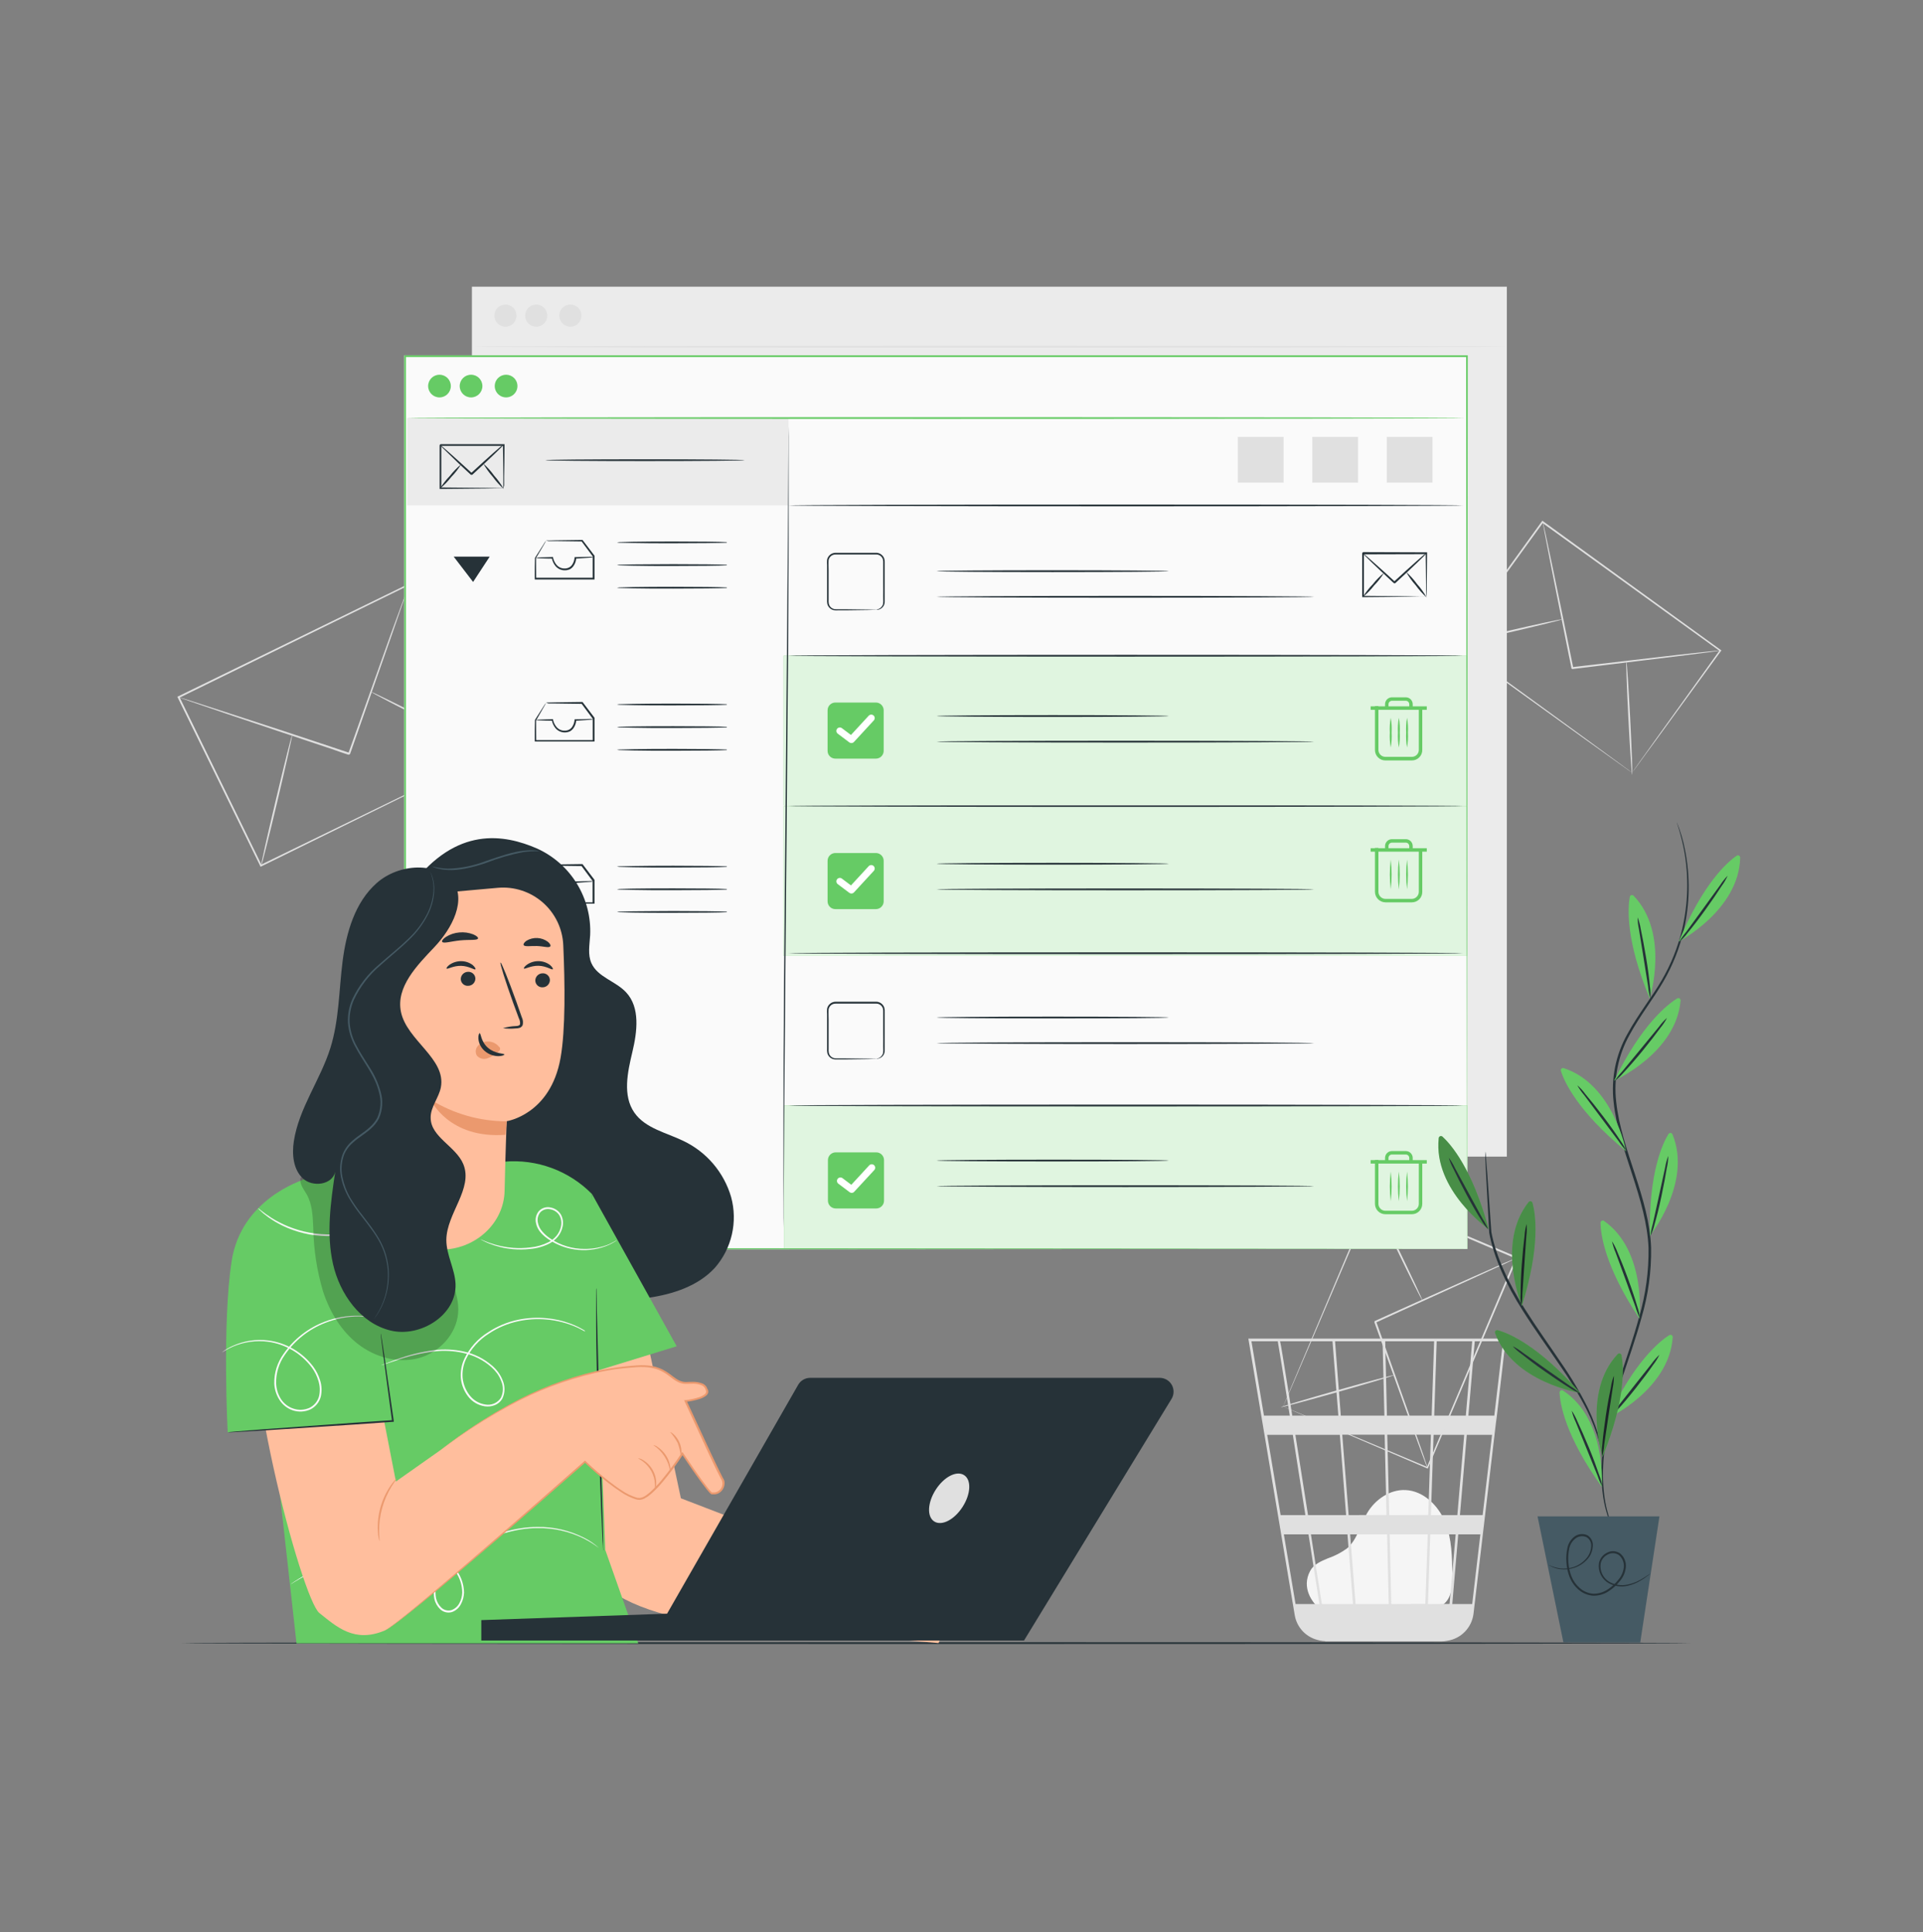 <svg width="200" height="201" viewBox="0 0 200 201" fill="none" xmlns="http://www.w3.org/2000/svg">
<rect x="0" y="0" width="200" height="201" fill="#808080" stroke="none"/>
<path d="M137.138 167.234C136.565 166.744 135.287 165.189 136.274 163.378C136.634 162.716 137.4 162.388 138.092 162.097C138.806 161.856 139.48 161.507 140.09 161.063C141.17 160.142 141.472 158.612 142.188 157.384C143.016 155.973 144.554 154.915 146.181 154.99C148.046 155.073 149.597 156.596 150.303 158.331C151.008 160.066 151.023 161.992 151.048 163.864C151.048 164.901 151.008 166.071 150.249 166.769C149.547 167.414 148.492 167.421 147.542 167.392L137.361 167.079" fill="#F5F5F5"/>
<path d="M156.61 139.236H129.833L134.657 167.997C134.757 168.596 135.025 169.154 135.429 169.608C135.834 170.061 136.359 170.39 136.943 170.556L137.037 170.582C137.116 170.603 137.195 170.628 137.274 170.643C137.455 170.679 137.638 170.701 137.821 170.708V170.733H137.951H149.885C150.105 170.732 150.325 170.709 150.54 170.664C151.236 170.554 151.877 170.221 152.366 169.714C152.855 169.208 153.166 168.555 153.251 167.856L155.58 148.02L155.685 147.232L156.592 139.38L156.61 139.236ZM151.57 157.596H148.819L149.1 149.248H152.283L151.57 157.596ZM152.549 149.248H155.181L154.201 157.596H151.84L152.549 149.248ZM144.697 166.848L144.532 159.598H148.492L148.24 166.834L144.697 166.848ZM140.421 159.598H144.265L144.431 166.848H140.986L140.421 159.598ZM140.719 166.848H137.479C137.173 164.89 136.759 162.348 136.342 159.598H140.14L140.719 166.848ZM140.266 157.596L139.6 149.234H144.01L144.201 157.582L140.266 157.596ZM144.485 157.596L144.28 149.234H148.819L148.542 157.582L144.485 157.596ZM144.247 147.246L144.067 139.517H149.154L148.899 147.246H144.247ZM143.981 147.246H139.449L138.851 139.517H143.794L143.981 147.246ZM139.193 147.246H134.401L133.926 144.262C133.426 141.134 133.239 139.96 133.134 139.517H138.585L139.193 147.246ZM139.351 149.248L139.999 157.596H136.039C135.906 156.75 135.773 155.894 135.636 155.037C135.327 153.064 135.017 151.095 134.725 149.248H139.351ZM135.773 157.596H133.192L131.791 149.248H134.459C134.855 151.815 135.309 154.684 135.762 157.582L135.773 157.596ZM136.09 159.598C136.482 162.118 136.871 164.58 137.224 166.848H134.743L133.527 159.598H136.09ZM148.513 166.848L148.755 159.598H151.397L150.76 166.834L148.513 166.848ZM149.165 147.246L149.421 139.517H153.114L152.452 147.246H149.165ZM132.893 139.517C133.001 140.075 133.487 143.117 134.142 147.246H131.457L130.157 139.517H132.893ZM153.114 166.848H151.044L151.663 159.598H153.964L153.114 166.848ZM155.415 147.246H152.718L153.381 139.517H156.322L155.415 147.246Z" fill="#E0E0E0"/>
<path d="M51.126 78.309C51.126 78.309 51.065 78.198 50.961 77.989L50.496 77.06L48.747 73.525C47.242 70.476 45.093 66.113 42.483 60.817L42.587 60.853L18.611 72.6L18.654 72.474L27.219 90.002L27.104 89.963L44.412 81.542L49.348 79.152L50.68 78.54L51.018 78.382L51.141 78.328L51.033 78.385L50.68 78.54L49.388 79.184L44.492 81.603L27.179 90.118L27.104 90.157L27.064 90.078L18.485 72.56L18.442 72.474L18.528 72.434L42.519 60.72L42.587 60.688L42.62 60.756L48.833 73.54L50.539 77.075L50.982 78L51.126 78.309Z" fill="#E0E0E0"/>
<path d="M42.551 60.785C42.549 60.817 42.541 60.849 42.529 60.879C42.508 60.951 42.479 61.041 42.443 61.149C42.36 61.401 42.245 61.746 42.083 62.182C41.77 63.093 41.323 64.382 40.773 65.969L36.402 78.443L36.28 78.501H36.258H36.229L36.172 78.483L36.057 78.443L35.826 78.368L35.373 78.216L34.48 77.9L32.719 77.313L29.389 76.2L23.755 74.307L19.961 73.014L18.935 72.654L18.669 72.557C18.637 72.549 18.606 72.535 18.579 72.518C18.611 72.52 18.642 72.527 18.672 72.539L18.946 72.618L19.986 72.946L23.799 74.181L29.44 76.02L32.773 77.122L34.537 77.709L35.437 78.008L35.895 78.159L36.121 78.234L36.237 78.27L36.294 78.292H36.323H36.345C36.294 78.317 36.467 78.238 36.233 78.353C37.965 73.493 39.531 69.098 40.668 65.897L42.04 62.157C42.198 61.725 42.328 61.383 42.4 61.138L42.504 60.872L42.551 60.785Z" fill="#E0E0E0"/>
<path d="M30.387 76.445C30.437 76.445 29.753 79.531 28.857 83.311C27.96 87.091 27.19 90.151 27.14 90.133C27.089 90.115 27.777 87.047 28.673 83.267C29.57 79.487 30.336 76.431 30.387 76.445Z" fill="#E0E0E0"/>
<path d="M51.378 78.44C51.357 78.483 48.477 77.072 44.945 75.286C41.413 73.501 38.569 72.014 38.595 71.967C38.62 71.92 41.5 73.331 45.031 75.121C48.563 76.91 51.4 78.393 51.378 78.44Z" fill="#E0E0E0"/>
<path d="M169.743 80.368C169.743 80.368 169.797 80.282 169.905 80.127L170.387 79.447L172.223 76.876L178.872 67.617V67.725L160.368 54.358L160.501 54.337L151.303 67.038L151.285 66.919L164.577 76.588L168.371 79.361L169.383 80.102L169.642 80.296C169.699 80.343 169.732 80.365 169.732 80.368L169.645 80.311L169.386 80.131L168.378 79.411L164.573 76.686L151.195 67.056L151.12 67.02L151.17 66.948L160.354 54.24L160.411 54.164L160.487 54.218L178.973 67.614L179.034 67.657L178.987 67.718L172.255 76.956C171.453 78.036 170.815 78.903 170.394 79.494C170.185 79.778 170.034 79.998 169.908 80.149C169.782 80.3 169.743 80.368 169.743 80.368Z" fill="#E0E0E0"/>
<path d="M178.934 67.665C178.83 67.689 178.726 67.707 178.62 67.719L177.724 67.845L174.423 68.266L163.526 69.594C163.32 69.443 163.468 69.547 163.421 69.511V69.475V69.425L163.403 69.328L163.364 69.13L163.284 68.741C163.23 68.482 163.18 68.223 163.126 67.967C163.025 67.456 162.921 66.952 162.824 66.455C162.626 65.465 162.431 64.507 162.251 63.597C161.891 61.797 161.564 60.141 161.29 58.758C161.016 57.376 160.811 56.278 160.66 55.489L160.498 54.6C160.477 54.497 160.461 54.392 160.451 54.287C160.488 54.386 160.516 54.489 160.534 54.593C160.581 54.809 160.649 55.104 160.732 55.475L161.42 58.715C161.704 60.097 162.042 61.732 162.42 63.55C162.604 64.461 162.802 65.415 163.004 66.405C163.104 66.901 163.205 67.406 163.31 67.917C163.364 68.172 163.414 68.428 163.468 68.687L163.547 69.079L163.587 69.274L163.605 69.375V69.421V69.465C163.562 69.432 163.709 69.544 163.504 69.396L174.408 68.126L177.717 67.766L178.617 67.675C178.722 67.663 178.828 67.659 178.934 67.665Z" fill="#E0E0E0"/>
<path d="M162.485 64.417C162.485 64.468 159.965 65.091 156.855 65.811C153.744 66.531 151.192 67.07 151.178 67.02C151.163 66.97 153.698 66.347 156.812 65.627C159.926 64.907 162.474 64.367 162.485 64.417Z" fill="#E0E0E0"/>
<path d="M169.753 80.603C169.703 80.603 169.523 77.971 169.357 74.72C169.192 71.47 169.098 68.831 169.152 68.827C169.206 68.824 169.379 71.459 169.545 74.71C169.71 77.96 169.804 80.599 169.753 80.603Z" fill="#E0E0E0"/>
<path d="M133.451 146.306L133.732 146.414L134.531 146.746L137.566 148.013L148.481 152.603L148.384 152.642L157.636 130.801L157.686 130.927L142.692 124.548L142.804 124.501L136.086 140.208C135.262 142.127 134.61 143.65 134.157 144.697C133.934 145.212 133.761 145.612 133.638 145.889L133.505 146.198L133.451 146.306C133.451 146.306 133.451 146.27 133.491 146.202C133.53 146.134 133.563 146.029 133.613 145.9L134.106 144.715L136 140.226C137.631 136.363 139.938 130.891 142.66 124.433L142.692 124.354L142.772 124.39L157.762 130.74L157.848 130.776L157.809 130.862C154.32 139.067 151.095 146.641 148.521 152.693L148.492 152.761L148.424 152.732L137.494 148.052L134.492 146.756L133.714 146.418L133.451 146.306Z" fill="#E0E0E0"/>
<path d="M148.452 152.675C148.437 152.652 148.425 152.626 148.416 152.6C148.391 152.538 148.362 152.463 148.323 152.373C148.244 152.157 148.132 151.862 147.992 151.491C147.704 150.71 147.297 149.604 146.8 148.251L142.934 137.516C143.034 137.282 142.966 137.451 142.988 137.397H143.013L143.06 137.375L143.153 137.332L143.344 137.246L143.722 137.076L144.467 136.738L145.929 136.079L148.69 134.837L153.37 132.742L156.531 131.345L157.395 130.985L157.622 130.895C157.676 130.874 157.701 130.866 157.701 130.87L157.629 130.913L157.413 131.021L156.563 131.424L153.424 132.864L148.744 134.996L145.986 136.248L144.546 136.907L143.798 137.246L143.438 137.418L143.25 137.501L143.153 137.544L143.106 137.566H143.085C143.103 137.516 143.031 137.685 143.128 137.454C144.615 141.645 145.961 145.439 146.94 148.204C147.416 149.572 147.804 150.684 148.078 151.469C148.204 151.847 148.305 152.142 148.377 152.362C148.406 152.456 148.431 152.531 148.452 152.596C148.456 152.622 148.456 152.649 148.452 152.675Z" fill="#E0E0E0"/>
<path d="M147.934 135.262C147.887 135.284 146.67 132.872 145.22 129.862C143.769 126.853 142.631 124.419 142.678 124.394C142.725 124.369 143.938 126.784 145.389 129.794C146.84 132.803 147.977 135.241 147.934 135.262Z" fill="#E0E0E0"/>
<path d="M133.217 146.371C133.217 146.321 135.831 145.533 139.085 144.611C142.339 143.689 145 142.98 145 143.034C145 143.088 142.386 143.873 139.132 144.795C135.877 145.716 133.231 146.422 133.217 146.371Z" fill="#E0E0E0"/>
<path d="M156.718 29.821H49.081V120.307H156.718V29.821Z" fill="#EBEBEB"/>
<path d="M49.29 36.06C49.29 36.01 73.295 35.967 102.898 35.967C132.501 35.967 156.52 36.021 156.52 36.06C156.52 36.1 132.522 36.154 102.909 36.154C73.295 36.154 49.29 36.122 49.29 36.06Z" fill="#E0E0E0"/>
<path d="M52.566 33.983C53.203 33.983 53.718 33.467 53.718 32.831C53.718 32.194 53.203 31.679 52.566 31.679C51.93 31.679 51.414 32.194 51.414 32.831C51.414 33.467 51.93 33.983 52.566 33.983Z" fill="#E0E0E0"/>
<path d="M55.767 33.983C56.403 33.983 56.919 33.467 56.919 32.831C56.919 32.194 56.403 31.679 55.767 31.679C55.13 31.679 54.615 32.194 54.615 32.831C54.615 33.467 55.13 33.983 55.767 33.983Z" fill="#E0E0E0"/>
<path d="M59.32 33.983C59.956 33.983 60.472 33.467 60.472 32.831C60.472 32.194 59.956 31.679 59.32 31.679C58.684 31.679 58.168 32.194 58.168 32.831C58.168 33.467 58.684 33.983 59.32 33.983Z" fill="#E0E0E0"/>
<path d="M175.834 170.909C175.834 170.963 140.701 171.003 97.376 171.003C54.05 171.003 18.895 170.963 18.895 170.909C18.895 170.855 54.021 170.815 97.376 170.815C140.73 170.815 175.834 170.859 175.834 170.909Z" fill="#263238"/>
<path d="M152.56 129.916C152.56 129.257 152.528 93.005 152.481 37.072L152.56 37.14H42.126L42.22 37.047C42.22 70.692 42.22 102.426 42.22 129.891L42.134 129.808L152.578 129.891L42.134 129.974H42.04V129.891C42.04 102.426 42.04 70.692 42.04 37.047V36.953H42.144H152.578H152.657V37.032C152.607 93.005 152.56 129.257 152.56 129.916Z" fill="#FAFAFA"/>
<path d="M152.575 37.072H42.13V129.916H152.575V37.072Z" fill="#FAFAFA"/>
<path d="M82.004 43.483H42.346V52.573H82.004V43.483Z" fill="#EBEBEB"/>
<path d="M52.347 50.821C52.347 50.821 52.347 50.702 52.347 50.486C52.347 50.27 52.347 49.95 52.347 49.572C52.347 48.765 52.325 47.649 52.307 46.303L52.383 46.378H45.806L45.899 46.285V48.628C45.899 49.384 45.899 50.108 45.899 50.788L45.813 50.702L50.532 50.745L51.893 50.77H52.253H52.386C52.232 50.787 52.077 50.795 51.922 50.792L50.579 50.813L45.806 50.857H45.723V50.821C45.723 50.133 45.723 49.41 45.723 48.661V47.502C45.723 47.307 45.723 47.109 45.723 46.911V46.295C45.64 46.378 45.838 46.18 45.82 46.202H52.397H52.473V46.278C52.473 47.645 52.444 48.776 52.433 49.593C52.433 49.953 52.433 50.263 52.433 50.493C52.415 50.605 52.386 50.715 52.347 50.821Z" fill="#263238"/>
<path d="M52.347 46.288C52.347 46.288 52.271 46.392 52.113 46.554C51.955 46.716 51.721 46.943 51.429 47.224C50.846 47.785 50.029 48.552 49.121 49.384C48.866 49.384 49.049 49.384 48.992 49.384H48.97L48.927 49.344L48.844 49.265L48.675 49.11L48.351 48.808L47.735 48.235L46.688 47.22C46.396 46.939 46.162 46.713 46 46.551C45.911 46.473 45.832 46.383 45.766 46.284C45.766 46.284 45.878 46.349 46.05 46.497C46.223 46.644 46.472 46.857 46.77 47.123L47.829 48.073L48.448 48.639L48.776 48.937L48.945 49.092L49.028 49.171L49.071 49.207L49.093 49.229H48.977C49.885 48.394 50.712 47.641 51.321 47.105C51.623 46.839 51.872 46.623 52.041 46.479C52.133 46.401 52.236 46.336 52.347 46.288Z" fill="#263238"/>
<path d="M47.958 48.301C47.666 48.778 47.32 49.221 46.929 49.622C46.585 50.065 46.193 50.467 45.759 50.821C46.052 50.345 46.398 49.903 46.788 49.503C47.132 49.06 47.525 48.657 47.958 48.301Z" fill="#263238"/>
<path d="M52.39 50.86C51.965 50.481 51.584 50.058 51.252 49.596C50.872 49.172 50.539 48.707 50.259 48.21C50.684 48.589 51.066 49.014 51.396 49.477C51.777 49.9 52.111 50.364 52.39 50.86Z" fill="#263238"/>
<path d="M77.45 47.868C77.45 47.922 72.806 47.962 67.082 47.962C61.358 47.962 56.717 47.922 56.717 47.868C56.717 47.814 61.358 47.774 67.082 47.774C72.806 47.774 77.45 47.818 77.45 47.868Z" fill="#263238"/>
<path d="M152.575 83.861H81.5V99.435H152.575V83.861Z" fill="#66CB65"/>
<g opacity="0.8">
<path d="M152.575 83.861H81.5V99.435H152.575V83.861Z" fill="white"/>
</g>
<path d="M91.097 88.728H86.882C86.434 88.728 86.072 89.091 86.072 89.538V93.754C86.072 94.201 86.434 94.564 86.882 94.564H91.097C91.544 94.564 91.907 94.201 91.907 93.754V89.538C91.907 89.091 91.544 88.728 91.097 88.728Z" fill="#66CB65"/>
<path d="M88.549 92.94C88.471 92.94 88.395 92.915 88.332 92.868L87.155 91.983C87.113 91.956 87.076 91.921 87.048 91.88C87.02 91.838 87.001 91.792 86.992 91.743C86.983 91.694 86.984 91.643 86.995 91.594C87.007 91.546 87.028 91.5 87.058 91.46C87.088 91.42 87.126 91.387 87.17 91.363C87.214 91.338 87.262 91.323 87.312 91.319C87.362 91.314 87.412 91.32 87.459 91.335C87.507 91.351 87.55 91.377 87.587 91.41L88.505 92.098L90.349 90.096C90.413 90.026 90.504 89.984 90.599 89.981C90.695 89.977 90.788 90.011 90.858 90.076C90.928 90.141 90.969 90.231 90.973 90.327C90.977 90.422 90.943 90.516 90.878 90.586L88.815 92.825C88.781 92.862 88.74 92.891 88.694 92.911C88.648 92.93 88.598 92.941 88.549 92.94Z" fill="white"/>
<path d="M152.575 68.208H81.5V83.782H152.575V68.208Z" fill="#66CB65"/>
<path d="M152.146 83.84C152.146 83.894 136.443 83.933 117.075 83.933C97.707 83.933 82.004 83.894 82.004 83.84C82.004 83.786 97.703 83.746 117.075 83.746C136.446 83.746 152.146 83.789 152.146 83.84Z" fill="#263238"/>
<path d="M152.614 114.994H81.539V129.916H152.614V114.994Z" fill="#66CB65"/>
<g opacity="0.8">
<path d="M152.614 114.994H81.539V129.916H152.614V114.994Z" fill="white"/>
</g>
<path d="M91.133 119.864H86.918C86.47 119.864 86.108 120.227 86.108 120.674V124.89C86.108 125.337 86.47 125.7 86.918 125.7H91.133C91.581 125.7 91.943 125.337 91.943 124.89V120.674C91.943 120.227 91.581 119.864 91.133 119.864Z" fill="#66CB65"/>
<path d="M88.584 124.081C88.506 124.081 88.431 124.055 88.368 124.009L87.191 123.123C87.115 123.066 87.064 122.98 87.051 122.886C87.037 122.791 87.062 122.695 87.119 122.619C87.176 122.543 87.262 122.492 87.356 122.479C87.451 122.465 87.547 122.49 87.623 122.547L88.541 123.238L90.384 121.237C90.415 121.198 90.454 121.167 90.497 121.144C90.541 121.121 90.589 121.107 90.638 121.104C90.687 121.1 90.736 121.106 90.783 121.122C90.829 121.139 90.872 121.164 90.908 121.197C90.944 121.231 90.973 121.271 90.993 121.316C91.013 121.361 91.024 121.41 91.025 121.459C91.025 121.508 91.016 121.557 90.996 121.602C90.977 121.648 90.949 121.689 90.913 121.723L88.84 123.965C88.807 124.001 88.768 124.029 88.724 124.049C88.68 124.069 88.632 124.079 88.584 124.081Z" fill="white"/>
<g opacity="0.8">
<path d="M152.575 68.208H81.5V83.782H152.575V68.208Z" fill="white"/>
</g>
<path d="M91.097 73.075H86.882C86.434 73.075 86.072 73.438 86.072 73.885V78.101C86.072 78.548 86.434 78.911 86.882 78.911H91.097C91.544 78.911 91.907 78.548 91.907 78.101V73.885C91.907 73.438 91.544 73.075 91.097 73.075Z" fill="#66CB65"/>
<path d="M88.549 77.291C88.471 77.291 88.395 77.266 88.332 77.219L87.155 76.333C87.113 76.307 87.076 76.272 87.048 76.231C87.02 76.189 87.001 76.143 86.992 76.094C86.983 76.044 86.984 75.994 86.995 75.945C87.007 75.897 87.028 75.851 87.058 75.811C87.088 75.771 87.126 75.738 87.17 75.713C87.214 75.689 87.262 75.674 87.312 75.669C87.362 75.665 87.412 75.67 87.459 75.686C87.507 75.702 87.55 75.727 87.587 75.761L88.505 76.449L90.349 74.447C90.413 74.377 90.503 74.335 90.598 74.331C90.693 74.327 90.786 74.361 90.856 74.425C90.891 74.457 90.92 74.496 90.94 74.539C90.96 74.582 90.972 74.629 90.974 74.677C90.975 74.724 90.968 74.772 90.952 74.816C90.935 74.861 90.91 74.902 90.878 74.937L88.815 77.176C88.781 77.212 88.74 77.242 88.694 77.261C88.648 77.281 88.598 77.291 88.549 77.291Z" fill="white"/>
<path d="M152.56 129.916C152.56 129.257 152.528 93.005 152.481 37.072L152.56 37.14H42.126L42.22 37.047C42.22 70.692 42.22 102.426 42.22 129.891L42.134 129.808L152.578 129.891L42.134 129.974H42.04V129.891C42.04 102.426 42.04 70.692 42.04 37.047V36.953H42.144H152.578H152.657V37.032C152.607 93.005 152.56 129.257 152.56 129.916Z" fill="#66CB65"/>
<path d="M42.346 43.483C42.346 43.429 66.974 43.39 97.35 43.39C127.727 43.39 152.362 43.429 152.362 43.483C152.362 43.537 127.738 43.577 97.35 43.577C66.963 43.577 42.346 43.534 42.346 43.483Z" fill="#66CB65"/>
<path d="M45.708 41.338C46.361 41.338 46.889 40.809 46.889 40.157C46.889 39.505 46.361 38.977 45.708 38.977C45.056 38.977 44.528 39.505 44.528 40.157C44.528 40.809 45.056 41.338 45.708 41.338Z" fill="#66CB65"/>
<path d="M48.992 41.338C49.644 41.338 50.172 40.809 50.172 40.157C50.172 39.505 49.644 38.977 48.992 38.977C48.34 38.977 47.811 39.505 47.811 40.157C47.811 40.809 48.34 41.338 48.992 41.338Z" fill="#66CB65"/>
<path d="M53.47 39.322C53.635 39.487 53.748 39.697 53.793 39.926C53.839 40.155 53.815 40.393 53.726 40.608C53.636 40.824 53.485 41.008 53.291 41.138C53.097 41.268 52.868 41.337 52.635 41.337C52.401 41.337 52.173 41.268 51.979 41.138C51.785 41.008 51.633 40.824 51.544 40.608C51.455 40.393 51.431 40.155 51.477 39.926C51.522 39.697 51.635 39.487 51.8 39.322C51.909 39.212 52.04 39.125 52.183 39.066C52.326 39.006 52.48 38.976 52.635 38.976C52.79 38.976 52.944 39.006 53.087 39.066C53.23 39.125 53.36 39.212 53.47 39.322Z" fill="#66CB65"/>
<path d="M56.8 56.221C56.885 56.21 56.971 56.21 57.056 56.221L57.804 56.199L60.547 56.163H60.584L60.605 56.192L61.815 57.783L61.833 57.808V57.837C61.833 58.557 61.833 59.356 61.833 60.184V60.278H60.638H55.698H55.619V60.181C55.619 59.367 55.619 58.644 55.641 58.021L56.483 56.7C56.578 56.533 56.683 56.373 56.8 56.221C56.784 56.269 56.763 56.315 56.735 56.358L56.53 56.718L55.752 58.046V58.014C55.752 58.626 55.752 59.349 55.77 60.173L55.691 60.094H60.63H61.736L61.642 60.188C61.642 59.36 61.642 58.568 61.642 57.841L61.66 57.891L60.472 56.289L60.533 56.318L57.819 56.282H57.063C56.974 56.269 56.886 56.249 56.8 56.221Z" fill="#263238"/>
<path d="M61.75 57.941C61.58 57.987 61.404 58.011 61.228 58.013C60.897 58.042 60.422 58.074 59.856 58.11L59.932 58.031C59.918 58.332 59.82 58.623 59.648 58.87C59.554 59.006 59.431 59.119 59.288 59.201C59.129 59.274 58.958 59.315 58.784 59.32C58.598 59.328 58.413 59.294 58.242 59.222C58.071 59.15 57.918 59.041 57.794 58.902C57.587 58.655 57.448 58.359 57.39 58.042L57.47 58.107C56.944 58.107 56.505 58.089 56.199 58.074C56.038 58.077 55.877 58.059 55.72 58.02C55.877 57.986 56.038 57.972 56.199 57.977C56.505 57.977 56.944 57.952 57.47 57.941H57.52V58.009C57.581 58.291 57.711 58.553 57.898 58.773C58.004 58.892 58.136 58.986 58.282 59.048C58.429 59.11 58.588 59.139 58.748 59.133C58.895 59.132 59.04 59.099 59.172 59.035C59.297 58.971 59.406 58.879 59.489 58.765C59.642 58.547 59.734 58.293 59.756 58.027V57.952H59.824C60.393 57.934 60.868 57.923 61.203 57.919C61.385 57.903 61.569 57.911 61.75 57.941Z" fill="#263238"/>
<path d="M75.282 56.419C75.383 56.396 75.486 56.386 75.588 56.39V56.448C74.868 56.484 72.64 56.512 70.026 56.512C68.406 56.512 66.938 56.512 65.876 56.484L64.619 56.455C64.465 56.46 64.31 56.448 64.158 56.419C64.31 56.39 64.465 56.378 64.619 56.383L65.876 56.354C66.938 56.336 68.396 56.325 70.026 56.325C72.64 56.325 74.854 56.354 75.588 56.39V56.448C75.486 56.453 75.382 56.444 75.282 56.419Z" fill="#263238"/>
<path d="M75.282 58.776C75.382 58.751 75.486 58.742 75.588 58.747V58.805C74.868 58.841 72.64 58.87 70.026 58.87C68.406 58.87 66.938 58.87 65.876 58.841L64.619 58.812C64.465 58.815 64.311 58.803 64.158 58.776C64.31 58.747 64.465 58.733 64.619 58.737L65.876 58.708C66.938 58.708 68.396 58.683 70.026 58.683C72.64 58.683 74.854 58.708 75.588 58.747V58.805C75.486 58.806 75.383 58.797 75.282 58.776Z" fill="#263238"/>
<path d="M75.282 61.131C75.383 61.108 75.486 61.098 75.588 61.102V61.16C74.868 61.199 72.64 61.224 70.026 61.224C68.406 61.224 66.938 61.224 65.876 61.199L64.619 61.167C64.465 61.172 64.31 61.16 64.158 61.131C64.311 61.104 64.465 61.092 64.619 61.095L65.876 61.066C66.938 61.048 68.396 61.037 70.026 61.037C72.64 61.037 74.854 61.066 75.588 61.102V61.16C75.486 61.165 75.382 61.156 75.282 61.131Z" fill="#263238"/>
<path d="M56.8 73.093C56.884 73.076 56.97 73.069 57.056 73.072L57.804 73.054L60.547 73.018H60.584L60.605 73.046L61.815 74.638L61.833 74.663V74.692C61.833 75.412 61.833 76.211 61.833 77.039V77.132H60.638H55.698H55.619V77.053C55.619 76.24 55.619 75.516 55.641 74.893V74.875L56.483 73.554C56.575 73.399 56.678 73.249 56.789 73.108C56.773 73.156 56.752 73.202 56.724 73.244L56.519 73.604L55.756 74.94V74.908C55.756 75.52 55.756 76.243 55.774 77.068L55.695 76.988H60.634H61.739L61.645 77.082C61.645 76.254 61.645 75.462 61.645 74.735L61.663 74.785L60.475 73.183L60.537 73.212L57.822 73.176H57.066C56.975 73.157 56.886 73.129 56.8 73.093Z" fill="#263238"/>
<path d="M61.75 74.804C61.58 74.85 61.404 74.874 61.228 74.876C60.897 74.904 60.422 74.937 59.856 74.973L59.932 74.894C59.918 75.195 59.82 75.485 59.648 75.733C59.554 75.868 59.431 75.981 59.288 76.064C59.129 76.137 58.958 76.177 58.784 76.183C58.598 76.19 58.413 76.157 58.242 76.085C58.071 76.012 57.918 75.903 57.794 75.765C57.587 75.518 57.448 75.221 57.39 74.904L57.47 74.969C56.944 74.969 56.505 74.951 56.199 74.937C56.038 74.942 55.877 74.927 55.72 74.89C55.877 74.856 56.038 74.84 56.199 74.843L57.47 74.811H57.52V74.879C57.581 75.161 57.711 75.423 57.898 75.642C58.004 75.761 58.136 75.856 58.282 75.918C58.429 75.98 58.588 76.009 58.748 76.002C58.895 76.002 59.04 75.969 59.172 75.905C59.297 75.841 59.406 75.748 59.489 75.635C59.642 75.417 59.734 75.163 59.756 74.897V74.822H59.824C60.393 74.822 60.868 74.793 61.203 74.789C61.385 74.771 61.569 74.776 61.75 74.804Z" fill="#263238"/>
<path d="M75.282 73.281C75.383 73.258 75.486 73.249 75.588 73.252V73.31C74.868 73.346 72.64 73.375 70.026 73.375C68.406 73.375 66.938 73.375 65.876 73.346L64.619 73.317C64.465 73.322 64.31 73.31 64.158 73.281C64.31 73.252 64.465 73.24 64.619 73.245L65.876 73.216C66.938 73.198 68.396 73.188 70.026 73.188C72.64 73.188 74.854 73.216 75.588 73.252V73.31C75.486 73.313 75.383 73.304 75.282 73.281Z" fill="#263238"/>
<path d="M75.282 75.639C75.382 75.614 75.486 75.604 75.588 75.61V75.66C74.868 75.697 72.64 75.725 70.026 75.725C68.406 75.725 66.938 75.725 65.876 75.697L64.619 75.668C64.465 75.671 64.311 75.659 64.158 75.632C64.31 75.602 64.465 75.589 64.619 75.592L65.876 75.563C66.938 75.545 68.396 75.538 70.026 75.538C72.64 75.538 74.854 75.563 75.588 75.603V75.66C75.486 75.664 75.383 75.657 75.282 75.639Z" fill="#263238"/>
<path d="M75.282 77.993C75.383 77.97 75.486 77.961 75.588 77.964V78.022C74.868 78.061 72.64 78.087 70.026 78.087C68.406 78.087 66.938 78.087 65.876 78.061L64.619 78.029C64.465 78.034 64.31 78.022 64.158 77.993C64.311 77.966 64.465 77.954 64.619 77.957L65.876 77.928C66.938 77.91 68.396 77.899 70.026 77.899C72.64 77.899 74.854 77.928 75.588 77.964V78.022C75.486 78.028 75.382 78.018 75.282 77.993Z" fill="#263238"/>
<path d="M56.8 89.956C56.884 89.939 56.97 89.931 57.056 89.934L57.804 89.916L60.547 89.88H60.584L60.605 89.909L61.815 91.5L61.833 91.525V91.554C61.833 92.274 61.833 93.073 61.833 93.901V93.995H60.638H55.698H55.619V93.915C55.619 93.102 55.619 92.378 55.641 91.755L56.483 90.434C56.575 90.279 56.678 90.13 56.789 89.988C56.773 90.036 56.752 90.082 56.724 90.125L56.519 90.485L55.742 91.813V91.781C55.742 92.393 55.742 93.116 55.76 93.941L55.68 93.862H60.62H61.725L61.631 93.955C61.631 93.127 61.631 92.335 61.631 91.608L61.649 91.658L60.461 90.056L60.522 90.085L57.808 90.049H57.052C56.965 90.025 56.881 89.994 56.8 89.956Z" fill="#263238"/>
<path d="M61.75 91.666C61.58 91.712 61.404 91.736 61.228 91.738C60.897 91.767 60.422 91.799 59.856 91.835L59.932 91.756C59.918 92.057 59.82 92.348 59.648 92.595C59.554 92.731 59.431 92.844 59.288 92.926C59.13 93 58.958 93.039 58.784 93.041C58.598 93.05 58.413 93.018 58.242 92.946C58.07 92.875 57.917 92.766 57.794 92.627C57.587 92.38 57.448 92.084 57.39 91.767L57.47 91.832C56.944 91.832 56.505 91.832 56.199 91.799C56.038 91.805 55.877 91.789 55.72 91.752C55.877 91.718 56.038 91.702 56.199 91.706L57.47 91.673H57.52V91.742C57.581 92.023 57.711 92.285 57.898 92.505C58.004 92.624 58.136 92.718 58.282 92.78C58.429 92.842 58.588 92.871 58.748 92.865C58.895 92.864 59.04 92.831 59.172 92.768C59.297 92.703 59.406 92.611 59.489 92.498C59.642 92.28 59.734 92.025 59.756 91.76V91.684H59.824C60.393 91.662 60.868 91.655 61.203 91.652C61.385 91.633 61.569 91.638 61.75 91.666Z" fill="#263238"/>
<path d="M75.282 90.143C75.383 90.121 75.486 90.111 75.588 90.115V90.172C74.868 90.208 72.64 90.237 70.026 90.237C68.406 90.237 66.938 90.237 65.876 90.208L64.619 90.179C64.465 90.185 64.31 90.172 64.158 90.143C64.31 90.114 64.465 90.102 64.619 90.107L65.876 90.079C66.938 90.061 68.396 90.05 70.026 90.05C72.64 90.05 74.854 90.079 75.588 90.115V90.172C75.486 90.176 75.383 90.166 75.282 90.143Z" fill="#263238"/>
<path d="M75.282 92.501C75.382 92.476 75.486 92.466 75.588 92.472V92.53C74.868 92.566 72.64 92.594 70.026 92.594C68.406 92.594 66.938 92.594 65.876 92.566L64.619 92.537C64.465 92.54 64.311 92.528 64.158 92.501C64.31 92.471 64.465 92.458 64.619 92.461L65.876 92.432C66.938 92.414 68.396 92.407 70.026 92.407C72.64 92.407 74.854 92.432 75.588 92.472V92.53C75.486 92.531 75.383 92.521 75.282 92.501Z" fill="#263238"/>
<path d="M75.282 94.855C75.383 94.833 75.486 94.823 75.588 94.826V94.884C74.868 94.924 72.64 94.949 70.026 94.949C68.406 94.949 66.938 94.949 65.876 94.924L64.619 94.891C64.465 94.897 64.31 94.884 64.158 94.855C64.311 94.829 64.465 94.817 64.619 94.819L65.876 94.79C66.938 94.79 68.396 94.762 70.026 94.762C72.64 94.762 74.854 94.79 75.588 94.826V94.884C75.486 94.89 75.382 94.88 75.282 94.855Z" fill="#263238"/>
<path d="M146.843 79.098H144.1C143.957 79.101 143.814 79.075 143.681 79.021C143.548 78.968 143.427 78.889 143.325 78.788C143.222 78.688 143.141 78.568 143.086 78.436C143.03 78.304 143.002 78.162 143.002 78.018V73.446H143.362V78.004C143.362 78.1 143.381 78.195 143.418 78.284C143.456 78.372 143.51 78.452 143.579 78.519C143.648 78.587 143.729 78.639 143.819 78.674C143.908 78.709 144.004 78.726 144.1 78.724H146.843C147.034 78.724 147.217 78.648 147.352 78.513C147.487 78.378 147.563 78.195 147.563 78.004V73.605H147.923V78.004C147.925 78.147 147.899 78.289 147.845 78.422C147.792 78.554 147.712 78.675 147.612 78.777C147.511 78.879 147.392 78.96 147.26 79.015C147.128 79.07 146.986 79.098 146.843 79.098Z" fill="#66CB65"/>
<path d="M148.391 73.472H142.552V73.832H148.391V73.472Z" fill="#66CB65"/>
<path d="M144.41 73.652H144.05V73.252C144.05 73.061 144.125 72.878 144.26 72.743C144.395 72.608 144.579 72.532 144.77 72.532H146.21C146.401 72.532 146.584 72.608 146.719 72.743C146.854 72.878 146.93 73.061 146.93 73.252V73.573H146.57V73.252C146.57 73.157 146.532 73.065 146.464 72.998C146.397 72.93 146.305 72.892 146.21 72.892H144.77C144.674 72.892 144.583 72.93 144.515 72.998C144.447 73.065 144.41 73.157 144.41 73.252V73.652Z" fill="#66CB65"/>
<path d="M144.64 77.752C144.548 77.241 144.516 76.722 144.547 76.204C144.516 75.687 144.548 75.168 144.64 74.659C144.735 75.168 144.766 75.687 144.734 76.204C144.766 76.722 144.735 77.241 144.64 77.752Z" fill="#66CB65"/>
<path d="M145.486 77.752C145.394 77.241 145.362 76.722 145.392 76.204C145.362 75.687 145.394 75.168 145.486 74.659C145.58 75.168 145.612 75.687 145.58 76.204C145.612 76.722 145.581 77.241 145.486 77.752Z" fill="#66CB65"/>
<path d="M146.339 77.752C146.247 77.241 146.216 76.722 146.246 76.204C146.216 75.687 146.247 75.168 146.339 74.659C146.434 75.168 146.465 75.687 146.433 76.204C146.465 76.722 146.434 77.241 146.339 77.752Z" fill="#66CB65"/>
<path d="M146.843 93.859H144.1C143.809 93.858 143.53 93.742 143.325 93.536C143.119 93.33 143.003 93.052 143.002 92.761V88.203H143.362V92.761C143.362 92.957 143.44 93.144 143.578 93.283C143.717 93.421 143.904 93.499 144.1 93.499H146.843C147.036 93.494 147.219 93.414 147.353 93.276C147.488 93.138 147.563 92.953 147.563 92.761V88.362H147.923V92.761C147.926 92.904 147.899 93.046 147.846 93.18C147.793 93.313 147.714 93.434 147.613 93.536C147.513 93.638 147.393 93.719 147.261 93.775C147.128 93.83 146.987 93.859 146.843 93.859Z" fill="#66CB65"/>
<path d="M148.391 88.228H142.552V88.588H148.391V88.228Z" fill="#66CB65"/>
<path d="M144.41 88.408H144.05V88.008C144.05 87.817 144.125 87.634 144.26 87.499C144.395 87.364 144.579 87.288 144.77 87.288H146.21C146.401 87.288 146.584 87.364 146.719 87.499C146.854 87.634 146.93 87.817 146.93 88.008V88.329H146.57V88.008C146.57 87.913 146.532 87.821 146.464 87.754C146.397 87.686 146.305 87.648 146.21 87.648H144.77C144.674 87.648 144.583 87.686 144.515 87.754C144.447 87.821 144.41 87.913 144.41 88.008V88.408Z" fill="#66CB65"/>
<path d="M144.64 92.508C144.515 91.481 144.515 90.443 144.64 89.416C144.765 90.443 144.765 91.481 144.64 92.508Z" fill="#66CB65"/>
<path d="M145.486 92.508C145.361 91.481 145.361 90.443 145.486 89.416C145.611 90.443 145.611 91.481 145.486 92.508Z" fill="#66CB65"/>
<path d="M146.339 92.508C146.214 91.481 146.214 90.443 146.339 89.416C146.464 90.443 146.464 91.481 146.339 92.508Z" fill="#66CB65"/>
<path d="M146.843 126.298H144.1C143.957 126.3 143.814 126.274 143.681 126.221C143.548 126.168 143.427 126.088 143.325 125.988C143.222 125.887 143.141 125.767 143.086 125.635C143.03 125.503 143.002 125.361 143.002 125.218V120.66H143.362V125.218C143.362 125.314 143.381 125.409 143.418 125.498C143.456 125.586 143.51 125.666 143.579 125.733C143.648 125.8 143.729 125.853 143.819 125.888C143.908 125.923 144.004 125.94 144.1 125.938H146.843C147.034 125.938 147.217 125.862 147.352 125.727C147.487 125.592 147.563 125.409 147.563 125.218V120.804H147.923V125.203C147.925 125.346 147.899 125.488 147.845 125.621C147.792 125.754 147.712 125.875 147.612 125.976C147.511 126.078 147.392 126.159 147.26 126.214C147.128 126.269 146.986 126.298 146.843 126.298Z" fill="#66CB65"/>
<path d="M148.391 120.671H142.552V121.031H148.391V120.671Z" fill="#66CB65"/>
<path d="M144.41 120.851H144.05V120.448C144.05 120.257 144.125 120.073 144.26 119.938C144.395 119.803 144.579 119.728 144.77 119.728H146.21C146.401 119.728 146.584 119.803 146.719 119.938C146.854 120.073 146.93 120.257 146.93 120.448V120.772H146.57V120.448C146.57 120.352 146.532 120.26 146.464 120.193C146.397 120.125 146.305 120.088 146.21 120.088H144.77C144.674 120.088 144.583 120.125 144.515 120.193C144.447 120.26 144.41 120.352 144.41 120.448V120.851Z" fill="#66CB65"/>
<path d="M144.64 124.952C144.515 123.925 144.515 122.886 144.64 121.859C144.765 122.886 144.765 123.925 144.64 124.952Z" fill="#66CB65"/>
<path d="M145.486 124.952C145.361 123.925 145.361 122.886 145.486 121.859C145.611 122.886 145.611 123.925 145.486 124.952Z" fill="#66CB65"/>
<path d="M146.339 124.952C146.214 123.925 146.214 122.886 146.339 121.859C146.464 122.886 146.464 123.925 146.339 124.952Z" fill="#66CB65"/>
<path d="M148.334 62.088C148.321 61.977 148.315 61.865 148.316 61.754C148.316 61.52 148.316 61.217 148.316 60.836C148.316 60.033 148.29 58.917 148.276 57.567L148.352 57.642L141.76 57.66L141.854 57.567V58.751C141.854 59.144 141.854 59.529 141.854 59.907C141.854 60.663 141.854 61.39 141.854 62.067L141.767 61.98L146.483 62.023L147.848 62.045H148.208H148.341C148.186 62.053 148.031 62.053 147.876 62.045L146.534 62.07L141.76 62.114H141.674V62.027C141.674 61.34 141.674 60.612 141.674 59.867V57.527C141.591 57.61 141.789 57.412 141.767 57.43L148.348 57.452H148.424V57.523C148.424 58.892 148.395 60.026 148.388 60.839C148.388 61.199 148.388 61.512 148.366 61.739C148.364 61.856 148.353 61.973 148.334 62.088Z" fill="#263238"/>
<path d="M148.334 57.566C148.268 57.665 148.189 57.755 148.1 57.833C147.938 57.995 147.704 58.225 147.412 58.506C146.829 59.068 146.015 59.831 145.104 60.666H144.975L144.953 60.644L144.914 60.605L144.827 60.529L144.662 60.374L144.334 60.072L143.722 59.5L142.689 58.52C142.397 58.24 142.163 58.009 142.005 57.847C141.915 57.769 141.837 57.68 141.771 57.581C141.873 57.641 141.968 57.712 142.055 57.793C142.228 57.941 142.476 58.153 142.775 58.423L143.834 59.37L144.456 59.935L144.784 60.238L144.95 60.389L145.036 60.468L145.079 60.508H145.101C145.043 60.508 145.23 60.508 144.975 60.508C145.882 59.669 146.714 58.92 147.318 58.384C147.624 58.114 147.873 57.901 148.038 57.754C148.128 57.679 148.228 57.616 148.334 57.566Z" fill="#263238"/>
<path d="M143.945 59.59C143.648 60.062 143.302 60.501 142.912 60.9C142.569 61.343 142.176 61.745 141.742 62.099C142.034 61.621 142.379 61.178 142.772 60.778C143.116 60.339 143.51 59.94 143.945 59.59Z" fill="#263238"/>
<path d="M148.373 62.139C147.95 61.76 147.568 61.336 147.236 60.876C146.856 60.452 146.524 59.989 146.246 59.493C146.669 59.872 147.05 60.296 147.383 60.757C147.764 61.179 148.096 61.643 148.373 62.139Z" fill="#263238"/>
<path d="M152.146 52.573C152.146 52.623 136.443 52.667 117.075 52.667C97.707 52.667 82 52.62 82 52.573C82 52.526 97.7 52.48 117.071 52.48C136.443 52.48 152.146 52.523 152.146 52.573Z" fill="#263238"/>
<path d="M152.146 68.208C152.146 68.258 136.443 68.302 117.075 68.302C97.707 68.302 82 68.258 82 68.208C82 68.157 97.7 68.114 117.071 68.114C136.443 68.114 152.146 68.154 152.146 68.208Z" fill="#263238"/>
<path d="M152.146 99.154C152.146 99.204 136.443 99.248 117.075 99.248C97.707 99.248 82 99.204 82 99.154C82 99.104 97.7 99.061 117.071 99.061C136.443 99.061 152.146 99.1 152.146 99.154Z" fill="#263238"/>
<path d="M152.146 114.994C152.146 115.048 136.443 115.088 117.075 115.088C97.707 115.088 82.004 115.048 82.004 114.994C82.004 114.94 97.703 114.9 117.075 114.9C136.446 114.9 152.146 114.944 152.146 114.994Z" fill="#263238"/>
<path d="M91.101 63.42C91.101 63.42 91.18 63.42 91.317 63.37C91.515 63.307 91.681 63.169 91.778 62.985C91.918 62.751 91.846 62.402 91.857 62.006C91.868 61.61 91.857 61.16 91.857 60.666C91.857 60.173 91.857 59.622 91.857 59.043C91.857 58.895 91.857 58.748 91.857 58.596C91.869 58.453 91.857 58.308 91.821 58.168C91.775 58.031 91.69 57.91 91.575 57.822C91.46 57.734 91.321 57.683 91.177 57.675H86.882C86.715 57.676 86.554 57.735 86.425 57.842C86.297 57.949 86.211 58.097 86.18 58.262C86.154 58.593 86.18 58.982 86.18 59.342C86.18 60.062 86.18 60.746 86.18 61.404C86.18 61.732 86.18 62.052 86.18 62.366C86.17 62.511 86.177 62.657 86.201 62.801C86.232 62.937 86.301 63.062 86.399 63.161C86.494 63.251 86.611 63.316 86.738 63.348C86.867 63.37 86.999 63.378 87.13 63.37H87.911L90.262 63.399L90.903 63.417C90.978 63.415 91.052 63.421 91.126 63.435C91.052 63.445 90.977 63.445 90.903 63.435L90.262 63.453L87.911 63.485H87.13C86.987 63.495 86.843 63.488 86.702 63.464C86.544 63.428 86.4 63.35 86.284 63.237C86.169 63.125 86.086 62.983 86.046 62.826C86.016 62.67 86.006 62.51 86.018 62.351C86.018 62.038 86.018 61.718 86.018 61.39C86.018 60.731 86.018 60.044 86.018 59.327V58.787C86.005 58.599 86.005 58.41 86.018 58.222C86.06 58.018 86.171 57.836 86.332 57.704C86.494 57.573 86.695 57.502 86.903 57.502H91.18C91.357 57.514 91.527 57.579 91.667 57.688C91.808 57.797 91.913 57.945 91.969 58.114C92.01 58.271 92.025 58.434 92.012 58.596C92.012 58.748 92.012 58.895 92.012 59.043C92.012 59.622 92.012 60.166 92.012 60.666C92.012 61.167 92.012 61.61 92.012 62.006C92.012 62.204 92.012 62.387 92.012 62.556C92.016 62.718 91.978 62.879 91.9 63.021C91.787 63.213 91.602 63.353 91.385 63.41C91.293 63.439 91.195 63.443 91.101 63.42Z" fill="#263238"/>
<path d="M91.101 110.137C91.101 110.137 91.18 110.137 91.317 110.087C91.515 110.024 91.681 109.886 91.778 109.702C91.918 109.468 91.846 109.118 91.857 108.722C91.868 108.326 91.857 107.876 91.857 107.383C91.857 106.89 91.857 106.339 91.857 105.76C91.857 105.612 91.857 105.464 91.857 105.313C91.869 105.169 91.857 105.025 91.821 104.885C91.775 104.747 91.69 104.627 91.575 104.539C91.46 104.451 91.321 104.4 91.177 104.392H86.882C86.715 104.393 86.555 104.452 86.427 104.558C86.299 104.664 86.211 104.812 86.18 104.975C86.154 105.31 86.18 105.695 86.18 106.055C86.18 106.775 86.18 107.459 86.18 108.118C86.18 108.445 86.18 108.766 86.18 109.075C86.17 109.222 86.177 109.369 86.201 109.514C86.231 109.651 86.3 109.776 86.399 109.874C86.493 109.967 86.61 110.031 86.738 110.062C86.867 110.087 86.999 110.095 87.13 110.087H87.911L90.262 110.116L90.903 110.134C90.977 110.126 91.052 110.126 91.126 110.134C91.053 110.15 90.978 110.156 90.903 110.152L90.262 110.17L87.911 110.198H87.13C86.987 110.209 86.843 110.201 86.702 110.177C86.544 110.141 86.4 110.063 86.284 109.951C86.169 109.838 86.086 109.696 86.046 109.54C86.016 109.382 86.006 109.221 86.018 109.061C86.018 108.751 86.018 108.431 86.018 108.103C86.018 107.444 86.018 106.757 86.018 106.04V105.5C86.005 105.312 86.005 105.123 86.018 104.935C86.056 104.728 86.166 104.541 86.328 104.407C86.489 104.272 86.693 104.198 86.903 104.197H91.18C91.357 104.21 91.527 104.274 91.667 104.383C91.808 104.492 91.913 104.641 91.969 104.809C92.01 104.966 92.025 105.13 92.012 105.292C92.012 105.443 92.012 105.59 92.012 105.738C92.012 106.318 92.012 106.861 92.012 107.362C92.012 107.862 92.012 108.305 92.012 108.701C92.012 108.899 92.012 109.082 92.012 109.252C92.016 109.414 91.978 109.574 91.9 109.716C91.844 109.811 91.77 109.895 91.682 109.961C91.593 110.027 91.493 110.075 91.385 110.101C91.295 110.137 91.197 110.15 91.101 110.137Z" fill="#263238"/>
<path d="M81.482 128.58C81.482 128.58 81.482 128.505 81.482 128.361C81.482 128.217 81.482 128.001 81.482 127.716C81.482 127.14 81.482 126.305 81.482 125.236C81.482 123.076 81.482 119.962 81.482 116.117C81.482 108.42 81.575 97.786 81.683 86.039C81.791 74.292 81.874 63.662 81.942 55.958C81.968 52.113 81.986 48.999 82 46.839C82 45.759 82 44.934 82.022 44.362C82.022 44.081 82.022 43.869 82.022 43.718C82.022 43.566 82.022 43.498 82.022 43.498C82.022 43.498 82.022 43.57 82.022 43.718C82.022 43.865 82.022 44.078 82.022 44.362C82.022 44.934 82.022 45.77 82.022 46.839C82.022 48.999 82.022 52.113 82.022 55.958C82.004 63.654 81.928 74.292 81.817 86.039C81.705 97.786 81.626 108.413 81.561 116.117C81.536 119.962 81.518 123.076 81.503 125.236C81.503 126.316 81.503 127.14 81.482 127.716C81.482 127.994 81.482 128.206 81.482 128.361C81.482 128.516 81.482 128.58 81.482 128.58Z" fill="#263238"/>
<path d="M121.568 74.479C121.568 74.53 116.168 74.573 109.486 74.573C102.805 74.573 97.404 74.53 97.404 74.479C97.404 74.429 102.805 74.386 109.486 74.386C116.168 74.386 121.568 74.425 121.568 74.479Z" fill="#263238"/>
<path d="M136.67 77.143C136.67 77.197 127.879 77.237 117.039 77.237C106.199 77.237 97.404 77.197 97.404 77.143C97.404 77.089 106.196 77.05 117.039 77.05C127.882 77.05 136.67 77.1 136.67 77.143Z" fill="#263238"/>
<path d="M121.568 105.839C121.568 105.889 116.168 105.932 109.486 105.932C102.805 105.932 97.404 105.889 97.404 105.839C97.404 105.788 102.805 105.745 109.486 105.745C116.168 105.745 121.568 105.785 121.568 105.839Z" fill="#263238"/>
<path d="M136.67 108.503C136.67 108.553 127.879 108.596 117.039 108.596C106.199 108.596 97.404 108.553 97.404 108.503C97.404 108.452 106.196 108.409 117.039 108.409C127.882 108.409 136.67 108.452 136.67 108.503Z" fill="#263238"/>
<path d="M121.568 59.41C121.568 59.464 116.168 59.507 109.486 59.507C102.805 59.507 97.404 59.464 97.404 59.41C97.404 59.356 102.805 59.316 109.486 59.316C116.168 59.316 121.568 59.36 121.568 59.41Z" fill="#263238"/>
<path d="M136.67 62.078C136.67 62.128 127.879 62.172 117.039 62.172C106.199 62.172 97.404 62.128 97.404 62.078C97.404 62.028 106.196 61.984 117.039 61.984C127.882 61.984 136.67 62.028 136.67 62.078Z" fill="#263238"/>
<path d="M121.568 89.845C121.568 89.895 116.168 89.938 109.486 89.938C102.805 89.938 97.404 89.895 97.404 89.845C97.404 89.794 102.805 89.751 109.486 89.751C116.168 89.751 121.568 89.794 121.568 89.845Z" fill="#263238"/>
<path d="M136.67 92.509C136.67 92.563 127.879 92.602 117.039 92.602C106.199 92.602 97.404 92.563 97.404 92.509C97.404 92.455 106.196 92.415 117.039 92.415C127.882 92.415 136.67 92.458 136.67 92.509Z" fill="#263238"/>
<path d="M121.568 120.718C121.568 120.768 116.168 120.811 109.486 120.811C102.805 120.811 97.404 120.768 97.404 120.718C97.404 120.667 102.805 120.624 109.486 120.624C116.168 120.624 121.568 120.66 121.568 120.718Z" fill="#263238"/>
<path d="M136.67 123.382C136.67 123.432 127.879 123.475 117.039 123.475C106.199 123.475 97.404 123.432 97.404 123.382C97.404 123.331 106.196 123.288 117.039 123.288C127.882 123.288 136.67 123.331 136.67 123.382Z" fill="#263238"/>
<path d="M148.985 45.445H144.23V50.201H148.985V45.445Z" fill="#E0E0E0"/>
<path d="M141.242 45.445H136.486V50.201H141.242V45.445Z" fill="#E0E0E0"/>
<path d="M133.498 45.445H128.742V50.201H133.498V45.445Z" fill="#E0E0E0"/>
<path d="M47.184 57.898L49.204 60.533L50.932 57.898H47.184Z" fill="#263238"/>
<path d="M42.807 92.08C47.487 85.902 52.441 86.773 55.871 88.267C57.583 89.047 59.021 90.32 60.003 91.924C60.984 93.528 61.464 95.389 61.379 97.267C61.322 98.254 61.109 99.291 61.513 100.194C62.157 101.634 64.033 102.055 65.113 103.215C66.599 104.802 66.272 107.311 65.768 109.428C65.264 111.545 64.738 113.957 65.98 115.739C67.121 117.37 69.292 117.809 71.085 118.68C72.275 119.248 73.331 120.061 74.184 121.065C75.038 122.07 75.67 123.243 76.039 124.509C76.387 125.782 76.414 127.122 76.118 128.408C75.823 129.695 75.213 130.888 74.343 131.881C72.601 133.775 69.987 134.617 67.442 134.992C63.72 135.541 59.923 135.258 56.325 134.162C52.726 133.066 49.415 131.186 46.631 128.656C43.847 126.127 41.659 123.011 40.224 119.533C38.79 116.056 38.145 112.303 38.336 108.546" fill="#263238"/>
<path d="M56.116 88.53C55.559 88.527 55.002 88.558 54.449 88.623C53.127 88.88 51.83 89.256 50.576 89.747C49.082 90.269 47.638 90.56 46.587 90.492C46.173 90.477 45.764 90.41 45.367 90.294C45.218 90.257 45.075 90.2 44.942 90.125C45.482 90.259 46.034 90.339 46.59 90.362C47.935 90.322 49.263 90.055 50.518 89.57C52.005 89.048 53.398 88.598 54.431 88.49C54.842 88.44 55.257 88.429 55.67 88.458C55.821 88.462 55.971 88.486 56.116 88.53Z" fill="#455A64"/>
<path d="M66.902 137.667C67.082 138.207 70.815 155.847 70.815 155.847L99.215 166.766L97.617 170.909L73.266 168.767C59.054 166.647 58.265 159.674 59.122 151.88L60.594 138.52L66.902 137.667Z" fill="#FFBE9D"/>
<path d="M26.081 128.155C29.008 123.724 33.45 121.168 37.519 119.753L52.459 120.833C54.129 120.688 55.811 120.914 57.384 121.495C58.958 122.076 60.383 122.996 61.559 124.192L62.949 161.211L66.38 170.931H30.837L26.081 128.155Z" fill="#66CB65"/>
<path d="M62.107 139.38C62.107 139.38 62.074 139.362 62.02 139.323L61.779 139.143C61.653 139.039 61.523 138.941 61.387 138.851L60.829 138.491C60.605 138.372 60.361 138.239 60.091 138.106C59.057 137.633 57.95 137.342 56.818 137.245C55.847 137.16 54.869 137.221 53.917 137.425C52.822 137.655 51.782 138.093 50.853 138.714C49.806 139.368 48.968 140.309 48.441 141.425C48.178 142.013 48.065 142.658 48.113 143.301C48.178 143.962 48.427 144.592 48.833 145.119C49.231 145.647 49.821 145.997 50.475 146.094C50.783 146.151 51.101 146.115 51.388 145.991C51.676 145.868 51.92 145.662 52.091 145.399C52.225 145.125 52.297 144.825 52.302 144.521C52.307 144.216 52.245 143.914 52.12 143.635C52.015 143.353 51.872 143.087 51.695 142.843C51.518 142.608 51.318 142.391 51.098 142.195C50.26 141.456 49.244 140.949 48.149 140.723C47.197 140.513 46.218 140.458 45.248 140.561C43.838 140.733 42.452 141.061 41.115 141.54L40.017 141.9L39.733 141.994C39.701 142.008 39.667 142.017 39.632 142.019L39.725 141.976L40.006 141.864C40.251 141.771 40.618 141.63 41.086 141.461C42.42 140.955 43.808 140.608 45.223 140.428C46.207 140.316 47.202 140.363 48.171 140.568C49.293 140.797 50.336 141.313 51.199 142.066C51.314 142.167 51.422 142.275 51.526 142.386C51.634 142.499 51.734 142.619 51.825 142.746C52.011 143.001 52.162 143.28 52.275 143.574C52.409 143.878 52.475 144.208 52.468 144.54C52.462 144.872 52.382 145.198 52.235 145.497C52.059 145.798 51.787 146.032 51.461 146.159C51.136 146.286 50.785 146.328 50.439 146.281C49.735 146.181 49.099 145.805 48.671 145.237C48.246 144.683 47.988 144.018 47.926 143.322C47.878 142.647 48.002 141.971 48.286 141.357C48.828 140.209 49.691 139.242 50.77 138.574C51.721 137.946 52.783 137.505 53.899 137.274C54.867 137.075 55.859 137.021 56.843 137.116C57.655 137.187 58.454 137.364 59.219 137.641C59.533 137.754 59.84 137.883 60.141 138.027C60.415 138.167 60.659 138.307 60.861 138.43L61.415 138.808C61.549 138.904 61.678 139.008 61.801 139.117L62.027 139.312L62.107 139.38Z" fill="#FAFAFA"/>
<path d="M61.559 124.174L70.379 140.035L60.594 143.041L61.559 124.174Z" fill="#66CB65"/>
<path d="M62.744 161.315C62.726 161.223 62.717 161.13 62.715 161.037C62.715 160.839 62.69 160.577 62.668 160.245C62.636 159.525 62.593 158.539 62.535 157.315C62.434 154.845 62.308 151.429 62.197 147.656C62.085 143.883 62.017 140.456 61.995 137.987C61.995 136.748 61.995 135.747 61.995 135.056C61.995 134.725 61.995 134.459 61.995 134.261C61.993 134.168 61.999 134.075 62.013 133.983C62.029 134.075 62.037 134.168 62.035 134.261L62.056 135.056C62.056 135.776 62.092 136.763 62.121 137.983C62.186 140.474 62.276 143.883 62.377 147.649C62.477 151.415 62.589 154.82 62.661 157.311C62.69 158.532 62.715 159.529 62.733 160.242C62.733 160.573 62.733 160.839 62.733 161.037C62.746 161.129 62.75 161.222 62.744 161.315Z" fill="#263238"/>
<path d="M64.162 129.005C64.101 129.06 64.033 129.107 63.961 129.145C63.761 129.271 63.555 129.384 63.341 129.484C62.344 129.922 61.253 130.103 60.168 130.012C59.083 129.921 58.038 129.56 57.128 128.962C56.809 128.762 56.52 128.52 56.267 128.242C55.989 127.941 55.804 127.566 55.734 127.162C55.695 126.951 55.703 126.733 55.759 126.526C55.814 126.319 55.916 126.126 56.055 125.963C56.209 125.802 56.403 125.684 56.617 125.621C56.831 125.558 57.058 125.551 57.275 125.603C57.492 125.643 57.697 125.728 57.879 125.852C58.06 125.976 58.214 126.136 58.33 126.323C58.537 126.696 58.605 127.132 58.521 127.55C58.446 127.946 58.274 128.318 58.02 128.63C57.776 128.926 57.477 129.17 57.139 129.35C56.514 129.662 55.836 129.853 55.141 129.912C54.543 129.98 53.94 129.987 53.34 129.934C52.475 129.856 51.626 129.651 50.821 129.325C50.602 129.237 50.388 129.138 50.18 129.026C50.104 128.994 50.032 128.952 49.967 128.9C50.045 128.927 50.12 128.959 50.194 128.994C50.342 129.059 50.554 129.152 50.846 129.257C51.657 129.554 52.505 129.737 53.366 129.8C53.956 129.844 54.549 129.83 55.137 129.757C55.81 129.694 56.466 129.504 57.07 129.199C57.387 129.029 57.668 128.799 57.898 128.522C58.13 128.231 58.287 127.888 58.355 127.522C58.429 127.147 58.368 126.758 58.182 126.424C58.081 126.259 57.946 126.117 57.786 126.008C57.626 125.899 57.444 125.825 57.254 125.79C57.069 125.744 56.874 125.748 56.691 125.799C56.507 125.851 56.34 125.95 56.206 126.085C56.086 126.229 55.998 126.397 55.951 126.578C55.904 126.759 55.897 126.949 55.932 127.133C55.997 127.499 56.164 127.838 56.415 128.112C56.656 128.388 56.933 128.631 57.239 128.832C58.296 129.544 59.543 129.92 60.818 129.912C61.681 129.917 62.537 129.753 63.338 129.43C63.87 129.178 64.151 128.987 64.162 129.005Z" fill="#FAFAFA"/>
<path d="M62.283 161.006L62.182 160.937L61.894 160.729C61.519 160.467 61.125 160.233 60.717 160.027C59.207 159.281 57.54 158.911 55.857 158.947C53.736 158.947 51.227 159.667 48.797 161.063C48.174 161.416 47.59 161.833 47.055 162.309C46.493 162.794 46.026 163.38 45.68 164.037C45.327 164.715 45.212 165.492 45.352 166.244C45.437 166.618 45.629 166.958 45.907 167.223C46.042 167.352 46.209 167.443 46.391 167.488C46.573 167.533 46.763 167.53 46.943 167.479C47.303 167.355 47.601 167.097 47.775 166.759C47.958 166.419 48.06 166.042 48.074 165.657C48.067 164.885 47.829 164.132 47.39 163.497C46.971 162.883 46.428 162.364 45.795 161.974C45.186 161.604 44.517 161.342 43.819 161.2C42.511 160.956 41.171 160.943 39.858 161.161C38.71 161.324 37.576 161.572 36.464 161.902C34.853 162.393 33.298 163.049 31.823 163.861C31.301 164.145 30.905 164.383 30.635 164.545L30.333 164.732L30.225 164.789C30.225 164.789 30.254 164.761 30.322 164.714L30.617 164.512C30.877 164.339 31.273 164.095 31.791 163.792C33.261 162.964 34.817 162.298 36.431 161.805C37.548 161.463 38.689 161.206 39.844 161.038C41.172 160.808 42.529 160.815 43.855 161.06C44.574 161.203 45.262 161.471 45.889 161.852C46.545 162.252 47.108 162.787 47.541 163.421C48.001 164.082 48.252 164.866 48.261 165.671C48.247 166.087 48.136 166.494 47.937 166.859C47.742 167.247 47.404 167.543 46.994 167.684C46.783 167.744 46.561 167.748 46.348 167.696C46.136 167.644 45.94 167.538 45.781 167.389C45.477 167.096 45.265 166.72 45.172 166.309C45.025 165.513 45.152 164.69 45.532 163.976C45.889 163.298 46.37 162.694 46.95 162.194C47.498 161.712 48.094 161.289 48.729 160.93C51.184 159.519 53.726 158.831 55.875 158.831C57.575 158.804 59.257 159.194 60.771 159.969C61.318 160.246 61.827 160.595 62.283 161.006Z" fill="#FAFAFA"/>
<path d="M36.921 132.252C35.841 126.719 28.011 126.513 26.639 131.982C26.618 132.065 26.596 132.151 26.578 132.237C24.559 140.852 31.381 166.308 33.213 167.777C35.045 169.245 36.863 170.909 39.995 169.609C41.828 168.849 60.854 152.034 60.854 152.034C60.854 152.034 65.253 156.249 66.722 155.882C68.191 155.515 70.991 151.202 70.991 151.202C70.991 151.202 73.713 155.281 74.055 155.342C74.241 155.373 74.431 155.351 74.606 155.28C74.78 155.209 74.931 155.091 75.043 154.94C75.155 154.788 75.222 154.609 75.239 154.421C75.255 154.234 75.219 154.045 75.135 153.877C74.775 153.326 71.305 145.741 71.305 145.741C71.305 145.741 74.037 145.446 73.486 144.528C73.486 144.528 73.418 143.685 71.571 143.847C69.724 144.009 69.76 141.9 66.322 142.101C62.884 142.303 55.785 143.181 45.802 150.842L41.176 154.104L36.921 132.252Z" fill="#FFBE9D"/>
<path d="M45.791 150.843L45.906 150.749L46.266 150.486L47.616 149.475C49.332 148.247 51.118 147.122 52.966 146.105C55.793 144.539 58.821 143.369 61.966 142.628C62.873 142.437 63.813 142.268 64.788 142.156C65.278 142.102 65.771 142.059 66.275 142.023C66.788 141.985 67.305 142.008 67.812 142.091C68.336 142.183 68.837 142.378 69.285 142.664C69.742 142.941 70.127 143.326 70.588 143.564C70.811 143.68 71.057 143.745 71.308 143.754C71.564 143.754 71.844 143.722 72.125 143.733C72.411 143.733 72.695 143.782 72.964 143.877C73.114 143.919 73.249 144 73.358 144.111C73.467 144.222 73.544 144.36 73.583 144.51V144.474C73.657 144.59 73.682 144.729 73.655 144.863C73.615 144.991 73.536 145.103 73.428 145.184C73.23 145.33 73.009 145.442 72.773 145.515C72.304 145.663 71.822 145.766 71.333 145.821L71.409 145.695L73.85 150.976C74.278 151.876 74.703 152.801 75.167 153.698C75.242 153.809 75.301 153.93 75.344 154.058C75.369 154.196 75.369 154.337 75.344 154.475C75.297 154.757 75.152 155.012 74.933 155.195C74.825 155.287 74.699 155.355 74.564 155.397C74.428 155.438 74.286 155.452 74.145 155.436H74.04C74.014 155.432 73.989 155.423 73.965 155.411L73.914 155.375C73.861 155.33 73.81 155.28 73.763 155.228C73.673 155.13 73.587 155.03 73.508 154.925C72.568 153.723 71.736 152.477 70.908 151.253H71.063C70.412 152.245 69.706 153.2 68.946 154.112C68.575 154.563 68.169 154.985 67.733 155.375C67.622 155.469 67.503 155.555 67.391 155.649C67.268 155.731 67.141 155.807 67.01 155.876C66.874 155.948 66.726 155.992 66.573 156.005C66.419 156.017 66.266 155.998 66.12 155.948C65.575 155.774 65.058 155.52 64.587 155.195C64.115 154.889 63.669 154.562 63.233 154.223C62.369 153.543 61.559 152.834 60.789 152.106H60.904C54.87 157.413 49.704 161.87 46.011 164.958C44.164 166.503 42.684 167.702 41.648 168.494C41.129 168.89 40.722 169.185 40.438 169.368C40.297 169.467 40.147 169.55 39.988 169.617C39.988 169.617 40.146 169.538 40.424 169.343C40.701 169.149 41.104 168.854 41.615 168.45C42.638 167.648 44.106 166.434 45.935 164.879C49.611 161.769 54.762 157.294 60.785 151.977L60.843 151.926L60.9 151.98C61.664 152.7 62.477 153.42 63.338 154.079C63.766 154.414 64.212 154.742 64.677 155.04C65.132 155.352 65.63 155.595 66.156 155.76C66.696 155.962 67.179 155.58 67.596 155.224C68.023 154.839 68.422 154.424 68.788 153.982C69.541 153.075 70.243 152.127 70.89 151.142L70.966 151.023L71.045 151.138C71.87 152.358 72.708 153.608 73.634 154.799C73.715 154.9 73.798 154.997 73.882 155.091C73.925 155.134 73.968 155.181 74.012 155.217L74.04 155.238C74.04 155.238 74.04 155.238 74.04 155.271C74.04 155.303 74.04 155.328 74.04 155.242H74.127C74.244 155.256 74.362 155.245 74.475 155.211C74.588 155.177 74.692 155.12 74.782 155.044C74.969 154.897 75.093 154.684 75.126 154.448C75.16 154.213 75.101 153.973 74.962 153.78C74.483 152.862 74.066 151.948 73.637 151.044L71.2 145.756L71.15 145.644H71.272C71.747 145.59 72.216 145.49 72.672 145.346C72.888 145.282 73.091 145.182 73.274 145.05C73.351 144.993 73.409 144.914 73.439 144.824C73.455 144.735 73.437 144.644 73.389 144.568V144.543C73.351 144.426 73.285 144.321 73.196 144.236C73.108 144.151 72.999 144.089 72.881 144.057C72.631 143.97 72.368 143.926 72.104 143.927C71.834 143.927 71.574 143.952 71.286 143.949C71.003 143.938 70.725 143.864 70.473 143.733C69.976 143.477 69.598 143.092 69.159 142.822C68.728 142.549 68.249 142.362 67.748 142.271C66.75 142.091 65.739 142.246 64.77 142.332C63.802 142.419 62.866 142.606 61.962 142.793C58.821 143.521 55.793 144.674 52.962 146.22C51.113 147.227 49.322 148.335 47.595 149.54L46.234 150.53L45.874 150.782L45.791 150.843Z" fill="#EB996E"/>
<path d="M39.466 160.297C39.466 160.297 39.427 160.203 39.391 160.03C39.341 159.782 39.311 159.531 39.301 159.278C39.207 157.594 39.672 155.926 40.622 154.533C40.764 154.323 40.92 154.124 41.09 153.935C41.212 153.806 41.284 153.737 41.291 153.745C41.299 153.752 41.065 154.069 40.733 154.605C39.863 156.01 39.411 157.633 39.43 159.285C39.437 159.901 39.499 160.293 39.466 160.297Z" fill="#EB996E"/>
<path d="M31.6 122.68C31.424 122.798 25.088 124.692 24.09 131.186C23.093 137.681 23.68 148.992 23.68 148.992L40.867 147.811L35.938 124.98L31.6 122.68Z" fill="#66CB65"/>
<path d="M68.119 154.986C68.09 154.986 68.137 154.752 68.119 154.396C68.1 153.929 67.977 153.473 67.759 153.06C67.539 152.648 67.23 152.289 66.855 152.009C66.567 151.8 66.355 151.714 66.365 151.682C66.569 151.706 66.764 151.781 66.931 151.901C67.352 152.167 67.695 152.539 67.924 152.981C68.16 153.423 68.271 153.921 68.245 154.421C68.249 154.617 68.206 154.811 68.119 154.986Z" fill="#EB996E"/>
<path d="M69.699 153.06C69.617 152.504 69.418 151.971 69.115 151.497C68.812 151.023 68.412 150.618 67.942 150.31C68.112 150.339 68.272 150.411 68.406 150.518C68.753 150.747 69.048 151.046 69.27 151.397C69.497 151.746 69.645 152.14 69.706 152.552C69.748 152.719 69.745 152.894 69.699 153.06Z" fill="#EB996E"/>
<path d="M69.699 148.956C69.699 148.938 69.861 149.01 70.059 149.186C70.314 149.421 70.518 149.706 70.658 150.023C70.798 150.34 70.871 150.683 70.873 151.029C70.873 151.292 70.826 151.451 70.804 151.447C70.752 150.986 70.645 150.532 70.484 150.097C70.267 149.687 70.004 149.304 69.699 148.956Z" fill="#EB996E"/>
<path d="M38.771 137.03C38.742 137.035 38.711 137.035 38.681 137.03L38.422 137.001C38.09 136.96 37.756 136.937 37.421 136.933C36.19 136.92 34.967 137.146 33.821 137.599C32.118 138.263 30.654 139.425 29.62 140.932C29.005 141.803 28.689 142.851 28.72 143.917C28.744 144.477 28.91 145.022 29.203 145.501C29.508 145.986 29.974 146.348 30.52 146.523C31.063 146.703 31.653 146.675 32.176 146.444C32.422 146.326 32.64 146.156 32.814 145.946C32.988 145.736 33.114 145.491 33.184 145.227C33.303 144.701 33.281 144.154 33.119 143.639C32.972 143.142 32.741 142.673 32.435 142.253C31.892 141.526 31.21 140.913 30.428 140.451C29.646 139.989 28.781 139.686 27.881 139.561C26.66 139.401 25.418 139.567 24.281 140.043C23.974 140.174 23.674 140.325 23.385 140.493L23.162 140.63L23.082 140.669C23.44 140.388 23.834 140.156 24.253 139.978C25.394 139.467 26.654 139.278 27.896 139.431C28.818 139.549 29.707 139.85 30.511 140.316C31.315 140.783 32.017 141.406 32.576 142.149C32.898 142.583 33.142 143.071 33.296 143.589C33.468 144.134 33.492 144.716 33.364 145.274C33.288 145.564 33.15 145.834 32.959 146.065C32.768 146.297 32.529 146.484 32.259 146.613C31.691 146.864 31.049 146.896 30.459 146.703C29.873 146.507 29.375 146.112 29.051 145.587C28.738 145.087 28.557 144.516 28.526 143.927C28.501 142.818 28.838 141.731 29.487 140.831C30.546 139.302 32.045 138.13 33.785 137.473C34.945 137.027 36.183 136.819 37.425 136.861C37.878 136.872 38.329 136.929 38.771 137.03Z" fill="#FAFAFA"/>
<path d="M38.184 127.705C38.047 127.788 37.901 127.855 37.749 127.907C37.576 127.983 37.398 128.047 37.216 128.098C36.98 128.18 36.74 128.247 36.496 128.299C36.203 128.373 35.906 128.429 35.607 128.469C35.283 128.523 34.937 128.541 34.57 128.566C33.775 128.591 32.979 128.537 32.194 128.404C31.412 128.256 30.648 128.03 29.912 127.727C29.577 127.576 29.256 127.439 28.976 127.277C28.708 127.136 28.448 126.98 28.198 126.809C27.989 126.674 27.787 126.527 27.593 126.37C27.442 126.26 27.299 126.139 27.165 126.01C27.041 125.909 26.927 125.796 26.826 125.671C26.852 125.639 27.345 126.118 28.266 126.701C28.52 126.862 28.782 127.009 29.051 127.14C29.353 127.3 29.663 127.444 29.98 127.572C31.435 128.163 32.997 128.444 34.566 128.397C34.926 128.375 35.286 128.364 35.589 128.317C35.891 128.271 36.201 128.227 36.471 128.173C37.54 127.947 38.17 127.669 38.184 127.705Z" fill="#FAFAFA"/>
<path d="M39.603 138.718C39.621 138.774 39.635 138.832 39.643 138.891C39.664 139.02 39.693 139.186 39.725 139.391C39.797 139.852 39.895 140.471 40.013 141.274C40.247 142.905 40.575 145.169 40.953 147.797V147.894H40.859L36.842 148.175L27.525 148.787L24.703 148.953L23.932 148.989H23.68C23.767 148.965 23.857 148.952 23.947 148.949L24.71 148.881L27.532 148.657L36.845 147.988L40.859 147.718L40.777 147.819C40.417 145.187 40.121 142.919 39.905 141.288C39.805 140.496 39.725 139.848 39.668 139.398C39.643 139.189 39.625 139.038 39.61 138.891C39.599 138.834 39.597 138.775 39.603 138.718Z" fill="#263238"/>
<g opacity="0.2">
<path d="M31.269 122.499C31.096 123.108 31.579 123.677 31.892 124.224C32.497 125.275 32.529 126.546 32.583 127.759C32.623 129.989 32.966 132.202 33.602 134.34C34.293 136.449 35.481 138.447 37.238 139.808C38.995 141.169 41.353 141.835 43.502 141.277C45.651 140.719 47.462 138.811 47.645 136.597C47.829 134.383 46.493 132.41 45.73 130.344C45.14 128.753 44.877 127.061 44.539 125.394C44.2 123.727 43.768 122.053 42.886 120.602C42.004 119.151 40.604 117.938 38.926 117.632C37.249 117.326 35.348 118.118 34.671 119.673" fill="black"/>
</g>
<path d="M39.571 93.434V95.345L39.445 124.005C39.445 127.331 42.281 129.995 45.842 129.984C49.442 129.984 52.412 127.241 52.48 123.864C52.556 120.336 52.696 116.625 52.696 116.625C52.696 116.625 57.254 115.952 58.301 110.037C58.823 107.099 58.759 102.261 58.582 98.305C58.545 97.46 58.337 96.632 57.971 95.871C57.604 95.109 57.088 94.43 56.452 93.873C55.816 93.316 55.075 92.894 54.271 92.632C53.468 92.369 52.62 92.272 51.778 92.347L39.571 93.434Z" fill="#FFBE9D"/>
<path d="M57.193 101.941C57.191 102.139 57.111 102.33 56.972 102.471C56.832 102.612 56.642 102.693 56.444 102.697C56.346 102.704 56.249 102.691 56.157 102.659C56.065 102.627 55.98 102.576 55.908 102.511C55.836 102.445 55.778 102.365 55.738 102.277C55.697 102.188 55.675 102.092 55.673 101.995C55.675 101.797 55.754 101.608 55.893 101.467C56.032 101.327 56.221 101.246 56.419 101.242C56.516 101.235 56.613 101.247 56.706 101.279C56.798 101.31 56.883 101.36 56.955 101.426C57.028 101.491 57.086 101.57 57.127 101.659C57.167 101.747 57.19 101.843 57.193 101.941Z" fill="#263238"/>
<path d="M57.491 100.817C57.394 100.915 56.829 100.475 56.008 100.457C55.187 100.439 54.568 100.843 54.496 100.742C54.453 100.695 54.554 100.519 54.817 100.335C55.174 100.092 55.598 99.966 56.03 99.975C56.455 99.982 56.867 100.124 57.207 100.378C57.455 100.591 57.538 100.771 57.491 100.817Z" fill="#263238"/>
<path d="M49.442 101.789C49.44 101.987 49.361 102.177 49.221 102.318C49.081 102.458 48.891 102.539 48.693 102.541C48.596 102.548 48.499 102.535 48.407 102.504C48.315 102.472 48.231 102.422 48.159 102.357C48.087 102.291 48.029 102.212 47.988 102.124C47.948 102.036 47.925 101.94 47.923 101.843C47.924 101.645 48.003 101.455 48.142 101.314C48.281 101.173 48.47 101.092 48.668 101.087C48.765 101.08 48.863 101.092 48.956 101.124C49.048 101.156 49.133 101.206 49.206 101.272C49.278 101.337 49.336 101.417 49.377 101.506C49.418 101.595 49.44 101.691 49.442 101.789Z" fill="#263238"/>
<path d="M49.445 100.824C49.348 100.921 48.779 100.485 47.962 100.464C47.145 100.442 46.522 100.849 46.45 100.748C46.407 100.701 46.508 100.525 46.77 100.338C47.129 100.097 47.552 99.971 47.984 99.978C48.41 99.982 48.824 100.124 49.164 100.381C49.409 100.601 49.492 100.781 49.445 100.824Z" fill="#263238"/>
<path d="M52.307 106.948C52.741 106.82 53.188 106.746 53.639 106.728C53.852 106.728 54.05 106.674 54.086 106.534C54.107 106.319 54.063 106.102 53.96 105.911C53.769 105.4 53.575 104.867 53.369 104.309C52.552 102.027 51.962 100.155 52.055 100.122C52.149 100.09 52.883 101.922 53.701 104.194L54.266 105.803C54.393 106.059 54.426 106.35 54.359 106.628C54.326 106.702 54.277 106.767 54.214 106.819C54.152 106.871 54.078 106.908 53.999 106.926C53.881 106.954 53.761 106.968 53.639 106.97C53.196 107.015 52.749 107.008 52.307 106.948Z" fill="#263238"/>
<path d="M52.7 116.639C49.901 116.635 47.159 115.853 44.78 114.378C44.78 114.378 46.634 118.486 52.577 118.036L52.7 116.639Z" fill="#EB996E"/>
<path d="M51.926 108.913C51.774 108.714 51.574 108.557 51.345 108.457C51.115 108.357 50.864 108.317 50.615 108.341C50.434 108.354 50.258 108.403 50.096 108.486C49.935 108.569 49.792 108.684 49.676 108.823C49.564 108.957 49.496 109.122 49.482 109.296C49.467 109.47 49.506 109.644 49.593 109.795C49.722 109.947 49.895 110.057 50.087 110.109C50.28 110.161 50.484 110.153 50.673 110.087C51.062 109.956 51.421 109.751 51.731 109.482C51.824 109.418 51.905 109.337 51.969 109.244C51.998 109.199 52.014 109.146 52.014 109.091C52.014 109.037 51.998 108.984 51.969 108.938" fill="#EB996E"/>
<path d="M49.888 107.47C50.021 107.47 50.007 108.352 50.759 108.996C51.512 109.641 52.455 109.558 52.459 109.684C52.459 109.738 52.246 109.853 51.846 109.857C51.325 109.856 50.821 109.669 50.425 109.331C50.043 109.009 49.802 108.55 49.755 108.053C49.726 107.7 49.831 107.463 49.888 107.47Z" fill="#263238"/>
<path d="M49.715 97.62C49.629 97.84 48.815 97.721 47.854 97.818C46.893 97.915 46.108 98.178 45.986 97.962C45.932 97.865 46.068 97.66 46.385 97.451C46.805 97.188 47.281 97.03 47.775 96.99C48.264 96.943 48.757 97.011 49.215 97.188C49.575 97.339 49.751 97.516 49.715 97.62Z" fill="#263238"/>
<path d="M57.232 98.441C57.084 98.625 56.512 98.423 55.846 98.402C55.18 98.38 54.593 98.503 54.464 98.308C54.41 98.211 54.503 98.027 54.755 97.855C55.096 97.649 55.491 97.55 55.888 97.57C56.286 97.59 56.669 97.728 56.987 97.966C57.221 98.161 57.297 98.341 57.232 98.441Z" fill="#263238"/>
<path d="M47.005 91.5C48.61 93.592 47.005 96.587 45.183 98.51C43.361 100.432 41.176 102.657 41.698 105.238C42.307 108.233 46.429 110.116 45.849 113.115C45.637 114.195 44.769 115.149 44.791 116.265C44.791 118.277 47.419 119.231 48.185 121.089C49.237 123.641 46.439 126.222 46.421 128.98C46.421 130.546 47.314 131.997 47.379 133.563C47.505 136.77 43.736 139.153 40.618 138.397C37.501 137.641 35.337 134.603 34.631 131.46C33.926 128.317 34.39 125.067 34.862 121.895C34.563 123.249 32.511 123.522 31.499 122.575C30.488 121.629 30.351 120.055 30.563 118.691C31.096 115.253 33.321 112.326 34.361 109.011C35.272 106.109 35.247 103.013 35.629 100.011C36.01 97.008 36.91 93.847 39.193 91.839C41.475 89.83 45.449 89.546 47.332 91.932" fill="#263238"/>
<path d="M38.876 137.22C38.899 137.179 38.924 137.14 38.951 137.101C39.005 137.019 39.081 136.903 39.178 136.763C39.898 135.62 40.301 134.305 40.344 132.954C40.389 131.864 40.189 130.778 39.761 129.775C39.29 128.659 38.458 127.615 37.58 126.478C37.116 125.897 36.691 125.286 36.309 124.649C35.911 123.97 35.626 123.231 35.467 122.46C35.291 121.631 35.361 120.769 35.668 119.98C35.839 119.578 36.083 119.212 36.388 118.9C36.704 118.594 37.045 118.315 37.407 118.065C38.127 117.553 38.847 117.039 39.254 116.239C39.617 115.411 39.675 114.482 39.419 113.615C38.987 111.815 37.734 110.411 36.932 108.845C36.505 108.08 36.251 107.231 36.187 106.357C36.15 105.516 36.309 104.678 36.651 103.909C37.31 102.522 38.262 101.294 39.441 100.309C40.521 99.348 41.565 98.531 42.432 97.681C43.234 96.941 43.901 96.068 44.405 95.1C44.783 94.367 45.013 93.567 45.082 92.746C45.123 92.227 45.07 91.705 44.927 91.205C44.827 90.845 44.74 90.694 44.755 90.686C44.84 90.849 44.91 91.019 44.963 91.194C45.124 91.696 45.189 92.224 45.154 92.749C45.101 93.584 44.878 94.398 44.499 95.143C43.999 96.128 43.331 97.019 42.526 97.775C41.658 98.639 40.604 99.463 39.545 100.425C38.388 101.405 37.455 102.623 36.809 103.996C36.481 104.741 36.329 105.551 36.363 106.365C36.427 107.211 36.672 108.034 37.083 108.777C37.486 109.547 37.986 110.285 38.462 111.059C38.968 111.835 39.349 112.685 39.592 113.579C39.858 114.489 39.795 115.465 39.412 116.333C38.991 117.186 38.203 117.719 37.504 118.223C37.15 118.467 36.817 118.739 36.507 119.037C36.214 119.331 35.978 119.676 35.809 120.055C35.516 120.813 35.448 121.64 35.614 122.435C35.768 123.194 36.043 123.923 36.428 124.595C36.807 125.222 37.227 125.823 37.684 126.395C38.552 127.525 39.387 128.595 39.862 129.736C40.292 130.759 40.485 131.867 40.427 132.976C40.373 134.34 39.945 135.662 39.189 136.799C39.084 136.947 38.998 137.051 38.944 137.127C38.924 137.16 38.901 137.191 38.876 137.22Z" fill="#455A64"/>
<path d="M83.023 144.024L69.379 167.849L50.057 168.518V170.642H106.502L121.863 145.478C121.988 145.261 122.055 145.016 122.056 144.765C122.057 144.514 121.993 144.268 121.87 144.05C121.747 143.832 121.568 143.649 121.353 143.521C121.138 143.393 120.893 143.323 120.643 143.318H84.261C84.011 143.318 83.766 143.383 83.548 143.507C83.331 143.631 83.15 143.809 83.023 144.024Z" fill="#263238"/>
<path d="M100.112 156.743C99.255 158.075 97.952 158.756 97.167 158.259C96.382 157.762 96.465 156.283 97.322 154.951C98.178 153.619 99.482 152.938 100.267 153.435C101.051 153.932 100.969 155.411 100.112 156.743Z" fill="#E0E0E0"/>
<path d="M168.184 159.9C168.163 159.837 168.137 159.775 168.105 159.717L167.856 159.184C167.558 158.495 167.318 157.784 167.136 157.056C166.654 155.163 166.485 152.268 167.201 148.834C167.588 146.962 168.096 145.117 168.724 143.311C169.372 141.349 170.121 139.269 170.733 137.022C171.425 134.676 171.758 132.239 171.723 129.793C171.633 127.237 170.873 124.685 170.042 122.143C169.21 119.602 168.353 117.103 168.094 114.609C167.809 112.2 168.294 109.762 169.48 107.646C170.582 105.616 171.968 103.881 173.004 102.081C173.974 100.413 174.689 98.61 175.125 96.731C175.75 94.011 175.795 91.19 175.258 88.451C175.069 87.448 174.779 86.466 174.394 85.52C174.406 85.587 174.423 85.651 174.444 85.715C174.488 85.855 174.545 86.043 174.621 86.276C174.837 86.998 175.016 87.729 175.157 88.469C175.653 91.197 175.579 93.997 174.941 96.695C174.498 98.55 173.782 100.33 172.817 101.976C171.78 103.755 170.387 105.483 169.264 107.538C168.046 109.693 167.542 112.178 167.824 114.637C168.083 117.183 168.947 119.677 169.775 122.23C170.603 124.782 171.356 127.291 171.453 129.808C171.488 132.227 171.162 134.638 170.484 136.961C169.883 139.2 169.142 141.281 168.504 143.247C167.882 145.063 167.381 146.919 167.003 148.801C166.305 152.261 166.503 155.184 167.025 157.081C167.22 157.812 167.482 158.523 167.81 159.205L168.083 159.727C168.11 159.789 168.144 159.847 168.184 159.9Z" fill="#263238"/>
<path d="M171.579 103.855C171.579 103.855 173.685 97.12 169.905 93.174C169.876 93.142 169.838 93.118 169.797 93.106C169.755 93.094 169.71 93.094 169.669 93.106C169.627 93.118 169.589 93.141 169.56 93.174C169.531 93.206 169.512 93.246 169.505 93.289C169.304 94.402 169.052 97.789 171.579 103.855Z" fill="#66CB65"/>
<path d="M170.315 95.417C170.321 95.836 170.369 96.253 170.459 96.663C170.596 97.516 170.758 98.524 170.938 99.633C171.118 100.741 171.273 101.749 171.41 102.606C171.445 103.022 171.52 103.433 171.633 103.834C171.673 103.416 171.661 102.995 171.597 102.581C171.525 101.811 171.392 100.752 171.197 99.589C171.003 98.427 170.805 97.383 170.643 96.627C170.579 96.213 170.469 95.807 170.315 95.417Z" fill="#263238"/>
<path d="M169.12 119.746C169.12 119.746 167.831 112.805 162.64 111.106C162.599 111.091 162.555 111.088 162.513 111.097C162.47 111.106 162.431 111.126 162.4 111.156C162.369 111.186 162.347 111.225 162.336 111.267C162.326 111.309 162.328 111.353 162.341 111.394C162.672 112.453 164.033 115.566 169.12 119.746Z" fill="#66CB65"/>
<path d="M164.04 112.881C164.246 113.247 164.487 113.592 164.76 113.91C165.282 114.605 165.894 115.415 166.56 116.312L168.36 118.72C168.588 119.07 168.847 119.399 169.134 119.703C168.972 119.319 168.764 118.957 168.515 118.623C168.094 117.975 167.478 117.104 166.765 116.164C166.053 115.224 165.387 114.396 164.886 113.806C164.642 113.465 164.358 113.155 164.04 112.881Z" fill="#263238"/>
<path d="M170.506 137.158C170.506 137.158 171.287 130.142 166.823 126.992C166.788 126.97 166.749 126.957 166.707 126.955C166.666 126.953 166.625 126.962 166.589 126.981C166.552 127 166.522 127.029 166.5 127.063C166.477 127.098 166.465 127.138 166.463 127.179C166.467 128.313 166.866 131.686 170.506 137.158Z" fill="#66CB65"/>
<path d="M167.655 129.116C167.742 129.525 167.871 129.925 168.04 130.308C168.339 131.125 168.688 132.079 169.077 133.134C169.466 134.189 169.797 135.146 170.106 135.963C170.222 136.364 170.374 136.753 170.56 137.126C170.52 136.71 170.428 136.3 170.286 135.906C170.07 135.161 169.736 134.149 169.325 133.026C168.915 131.903 168.519 130.931 168.213 130.221C168.069 129.833 167.881 129.463 167.655 129.116Z" fill="#263238"/>
<path d="M166.6 154.673C166.6 154.673 167.133 147.631 162.561 144.643C162.525 144.62 162.484 144.608 162.442 144.607C162.399 144.605 162.357 144.616 162.32 144.636C162.283 144.657 162.253 144.687 162.232 144.724C162.211 144.761 162.2 144.803 162.201 144.845C162.248 145.975 162.766 149.334 166.6 154.673Z" fill="#66CB65"/>
<path d="M163.464 146.738C163.561 147.145 163.701 147.539 163.882 147.915L165.02 150.702C165.444 151.746 165.826 152.689 166.15 153.492C166.281 153.889 166.447 154.273 166.647 154.64C166.589 154.224 166.482 153.817 166.326 153.427C166.085 152.707 165.714 151.692 165.264 150.601C164.814 149.51 164.382 148.538 164.055 147.843C163.899 147.455 163.701 147.084 163.464 146.738Z" fill="#263238"/>
<path d="M174.606 97.937C174.606 97.937 180.863 94.668 180.985 89.207C180.986 89.165 180.976 89.123 180.954 89.086C180.933 89.05 180.903 89.019 180.866 88.999C180.829 88.978 180.787 88.968 180.745 88.969C180.702 88.97 180.661 88.983 180.625 89.006C179.689 89.646 177.115 91.86 174.606 97.937Z" fill="#66CB65"/>
<path d="M179.686 91.082C179.394 91.381 179.133 91.709 178.908 92.061C178.397 92.763 177.803 93.588 177.144 94.498C176.485 95.409 175.884 96.234 175.373 96.932C175.102 97.251 174.861 97.595 174.653 97.958C174.977 97.692 175.266 97.386 175.513 97.047C176.007 96.453 176.662 95.607 177.349 94.653C178.037 93.699 178.635 92.817 179.052 92.166C179.305 91.83 179.517 91.466 179.686 91.082Z" fill="#263238"/>
<path d="M167.885 112.405C167.885 112.405 174.329 109.525 174.786 104.078C174.791 104.034 174.784 103.99 174.764 103.95C174.745 103.91 174.715 103.876 174.677 103.852C174.639 103.829 174.596 103.817 174.551 103.817C174.507 103.818 174.463 103.831 174.426 103.855C173.465 104.46 170.758 106.498 167.885 112.405Z" fill="#66CB65"/>
<path d="M173.375 105.875C173.063 106.154 172.782 106.465 172.536 106.804L170.628 109.129L168.713 111.451C168.425 111.754 168.166 112.083 167.939 112.434C168.276 112.184 168.583 111.895 168.854 111.574C169.383 111.012 170.088 110.209 170.834 109.299C171.579 108.388 172.227 107.542 172.684 106.919C172.953 106.598 173.184 106.248 173.375 105.875Z" fill="#263238"/>
<path d="M171.593 128.544C171.593 128.544 176.018 123.043 173.944 117.993C173.928 117.953 173.901 117.918 173.867 117.892C173.833 117.867 173.792 117.851 173.749 117.847C173.706 117.843 173.663 117.85 173.625 117.869C173.586 117.888 173.553 117.917 173.53 117.953C172.936 118.914 171.46 121.978 171.593 128.544Z" fill="#66CB65"/>
<path d="M173.505 120.231C173.357 120.623 173.249 121.028 173.181 121.441C172.997 122.287 172.781 123.281 172.543 124.382C172.306 125.484 172.083 126.474 171.895 127.32C171.779 127.72 171.698 128.129 171.654 128.544C171.842 128.17 171.984 127.775 172.075 127.367C172.291 126.625 172.554 125.588 172.795 124.436C173.037 123.284 173.235 122.237 173.357 121.473C173.452 121.066 173.502 120.65 173.505 120.231Z" fill="#263238"/>
<path d="M167.212 147.537C167.212 147.537 173.606 144.549 173.969 139.099C173.973 139.055 173.965 139.011 173.946 138.972C173.926 138.932 173.896 138.899 173.858 138.876C173.821 138.853 173.777 138.841 173.733 138.842C173.689 138.842 173.646 138.855 173.609 138.879C172.655 139.481 169.984 141.583 167.212 147.537Z" fill="#66CB65"/>
<path d="M172.59 140.914C172.285 141.2 172.009 141.516 171.766 141.857L169.898 144.219L168.04 146.58C167.757 146.889 167.504 147.222 167.284 147.578C167.616 147.323 167.917 147.029 168.18 146.703C168.702 146.134 169.394 145.317 170.124 144.392C170.855 143.466 171.489 142.613 171.924 141.983C172.184 141.652 172.408 141.294 172.59 140.914Z" fill="#263238"/>
<path d="M154.475 119.785C154.475 119.785 154.475 119.836 154.475 119.94C154.475 120.044 154.475 120.21 154.475 120.39C154.493 120.815 154.518 121.387 154.551 122.104C154.63 123.608 154.745 125.704 154.885 128.224C155.343 130.776 156.642 133.624 158.392 136.356C159.673 138.383 161.016 140.222 162.175 141.936C163.228 143.428 164.176 144.992 165.012 146.616C165.562 147.719 166.007 148.871 166.341 150.058C166.452 150.479 166.535 150.806 166.585 151.033C166.605 151.149 166.637 151.262 166.679 151.372C166.675 151.251 166.661 151.13 166.636 151.012C166.607 150.781 166.539 150.446 166.438 150.018C166.139 148.813 165.718 147.642 165.181 146.522C164.365 144.874 163.427 143.288 162.377 141.778C161.225 140.053 159.889 138.21 158.615 136.194C156.876 133.458 155.58 130.672 155.109 128.159C154.932 125.639 154.788 123.554 154.68 122.039C154.623 121.319 154.576 120.757 154.543 120.332C154.543 120.152 154.511 120.005 154.497 119.882C154.492 119.849 154.485 119.817 154.475 119.785Z" fill="#263238"/>
<path d="M158.28 135.837C158.28 135.837 155.573 129.321 158.979 125.037C159.005 125.003 159.041 124.977 159.081 124.961C159.122 124.946 159.166 124.942 159.208 124.951C159.251 124.959 159.29 124.979 159.322 125.008C159.354 125.037 159.377 125.075 159.389 125.117C159.691 126.218 160.249 129.57 158.28 135.837Z" fill="#66CB65"/>
<path d="M158.773 127.32C158.657 127.723 158.585 128.137 158.561 128.555C158.464 129.322 158.356 130.384 158.273 131.558C158.19 132.731 158.151 133.8 158.151 134.571C158.124 134.99 158.149 135.411 158.226 135.824C158.299 135.412 158.336 134.996 158.334 134.578C158.392 133.714 158.46 132.699 158.536 131.576C158.611 130.452 158.687 129.437 158.745 128.573C158.798 128.158 158.807 127.738 158.773 127.32Z" fill="#263238"/>
<g opacity="0.3">
<path d="M158.28 135.837C158.28 135.837 155.573 129.321 158.979 125.037C159.005 125.003 159.041 124.977 159.081 124.961C159.122 124.946 159.166 124.942 159.208 124.951C159.251 124.959 159.29 124.979 159.322 125.008C159.354 125.037 159.377 125.075 159.389 125.117C159.691 126.218 160.249 129.57 158.28 135.837Z" fill="black"/>
</g>
<path d="M166.672 151.548C166.672 151.548 164.512 144.831 168.242 140.853C168.271 140.82 168.308 140.797 168.35 140.785C168.391 140.773 168.436 140.772 168.478 140.784C168.519 140.795 168.557 140.818 168.587 140.85C168.616 140.882 168.636 140.922 168.645 140.964C168.857 142.073 169.138 145.461 166.672 151.548Z" fill="#66CB65"/>
<path d="M167.853 143.099C167.702 143.49 167.597 143.897 167.539 144.312C167.381 145.068 167.179 146.112 167.01 147.278C166.841 148.445 166.704 149.503 166.65 150.273C166.592 150.689 166.584 151.109 166.625 151.526C166.735 151.124 166.806 150.711 166.837 150.295C166.963 149.438 167.115 148.43 167.28 147.321C167.446 146.213 167.604 145.201 167.734 144.344C167.814 143.934 167.854 143.517 167.853 143.099Z" fill="#263238"/>
<g opacity="0.3">
<path d="M166.672 151.548C166.672 151.548 164.512 144.831 168.242 140.853C168.271 140.82 168.308 140.797 168.35 140.785C168.391 140.773 168.436 140.772 168.478 140.784C168.519 140.795 168.557 140.818 168.587 140.85C168.616 140.882 168.636 140.922 168.645 140.964C168.857 142.073 169.138 145.461 166.672 151.548Z" fill="black"/>
</g>
<path d="M154.832 127.86C154.832 127.86 149.05 123.813 149.633 118.381C149.637 118.338 149.653 118.296 149.678 118.262C149.704 118.227 149.739 118.2 149.78 118.184C149.82 118.168 149.864 118.163 149.907 118.171C149.95 118.178 149.99 118.197 150.022 118.226C150.861 118.997 153.129 121.527 154.832 127.86Z" fill="#66CB65"/>
<g opacity="0.3">
<path d="M154.832 127.86C154.832 127.86 149.05 123.813 149.633 118.381C149.637 118.338 149.653 118.296 149.678 118.262C149.704 118.227 149.739 118.2 149.78 118.184C149.82 118.168 149.864 118.163 149.907 118.171C149.95 118.178 149.99 118.197 150.022 118.226C150.861 118.997 153.129 121.527 154.832 127.86Z" fill="black"/>
</g>
<path d="M150.681 120.419C150.795 120.821 150.956 121.209 151.159 121.575C151.491 122.273 151.969 123.227 152.527 124.264C153.085 125.301 153.607 126.222 154.039 126.874C154.244 127.24 154.492 127.581 154.777 127.889C154.62 127.502 154.427 127.131 154.201 126.78L152.761 124.138L151.321 121.492C151.144 121.114 150.929 120.754 150.681 120.419Z" fill="#263238"/>
<path d="M164.339 144.888C164.339 144.888 157.362 143.808 155.494 138.668C155.479 138.627 155.476 138.584 155.484 138.542C155.493 138.5 155.512 138.461 155.541 138.429C155.57 138.398 155.607 138.375 155.649 138.363C155.69 138.351 155.733 138.35 155.775 138.362C156.88 138.66 160.015 139.942 164.339 144.888Z" fill="#66CB65"/>
<g opacity="0.3">
<path d="M164.339 144.888C164.339 144.888 157.362 143.808 155.494 138.668C155.479 138.627 155.476 138.584 155.484 138.542C155.493 138.5 155.512 138.461 155.541 138.429C155.57 138.398 155.607 138.375 155.649 138.363C155.69 138.351 155.733 138.35 155.775 138.362C156.88 138.66 160.015 139.942 164.339 144.888Z" fill="black"/>
</g>
<path d="M157.326 140.028C157.609 140.337 157.926 140.614 158.27 140.853C158.871 141.335 159.71 141.98 160.682 142.653C161.654 143.326 162.528 143.927 163.202 144.33C163.545 144.572 163.917 144.769 164.31 144.917C163.998 144.641 163.662 144.393 163.306 144.176L160.84 142.451L158.388 140.705C158.058 140.444 157.702 140.217 157.326 140.028Z" fill="#263238"/>
<path d="M172.59 157.726L170.592 170.848L162.6 170.833L159.911 157.726H172.59Z" fill="#455A64"/>
<path d="M161.081 162.78C161.081 162.78 161.099 162.801 161.146 162.83C161.193 162.859 161.261 162.902 161.358 162.949C161.639 163.086 161.941 163.176 162.251 163.215C162.745 163.282 163.247 163.235 163.72 163.079C164.357 162.877 164.912 162.474 165.3 161.93C165.515 161.602 165.639 161.223 165.66 160.832C165.682 160.613 165.643 160.391 165.547 160.192C165.451 159.993 165.302 159.825 165.117 159.705C164.905 159.6 164.668 159.555 164.432 159.574C164.196 159.593 163.97 159.676 163.777 159.813C163.38 160.105 163.107 160.535 163.014 161.019C162.908 161.506 162.874 162.006 162.913 162.503C162.94 163.022 163.05 163.533 163.237 164.018C163.434 164.527 163.751 164.981 164.163 165.339C164.59 165.718 165.13 165.943 165.7 165.98C166.269 165.993 166.828 165.831 167.302 165.516C167.757 165.225 168.16 164.86 168.493 164.436C168.837 164.028 169.047 163.526 169.098 162.996C169.118 162.736 169.078 162.475 168.979 162.234C168.88 161.992 168.726 161.777 168.529 161.606C168.327 161.456 168.086 161.369 167.835 161.353C167.584 161.338 167.334 161.396 167.115 161.52C166.904 161.625 166.721 161.777 166.579 161.964C166.438 162.151 166.341 162.369 166.297 162.6C166.237 163.008 166.302 163.424 166.482 163.795C166.663 164.165 166.951 164.473 167.309 164.677C167.899 164.997 168.583 165.096 169.239 164.958C169.723 164.857 170.187 164.674 170.61 164.418C170.878 164.261 171.135 164.088 171.381 163.899C171.471 163.838 171.555 163.767 171.629 163.687C171.534 163.74 171.443 163.799 171.355 163.863C171.179 163.979 170.92 164.155 170.571 164.346C170.149 164.582 169.692 164.747 169.217 164.835C168.592 164.957 167.944 164.854 167.388 164.544C167.064 164.352 166.804 164.069 166.642 163.729C166.48 163.389 166.422 163.008 166.477 162.636C166.517 162.435 166.603 162.247 166.728 162.085C166.853 161.923 167.013 161.793 167.197 161.703C167.382 161.595 167.595 161.543 167.81 161.556C168.024 161.569 168.229 161.645 168.4 161.775C168.57 161.927 168.702 162.117 168.786 162.328C168.871 162.54 168.905 162.769 168.886 162.996C168.837 163.484 168.639 163.945 168.321 164.317C168.002 164.721 167.617 165.068 167.183 165.343C166.745 165.631 166.231 165.782 165.707 165.775C165.187 165.737 164.694 165.53 164.303 165.185C163.916 164.851 163.617 164.427 163.432 163.95C163.253 163.489 163.148 163.003 163.119 162.51C163.08 162.034 163.109 161.555 163.205 161.088C163.288 160.656 163.529 160.271 163.882 160.008C164.044 159.887 164.236 159.813 164.437 159.793C164.638 159.773 164.841 159.809 165.023 159.896C165.181 159.998 165.309 160.142 165.391 160.311C165.473 160.481 165.506 160.67 165.487 160.857C165.468 161.221 165.354 161.574 165.156 161.88C164.79 162.401 164.268 162.791 163.666 162.996C163.22 163.143 162.747 163.192 162.28 163.14C161.863 163.087 161.458 162.966 161.081 162.78Z" fill="#263238"/>
</svg>
